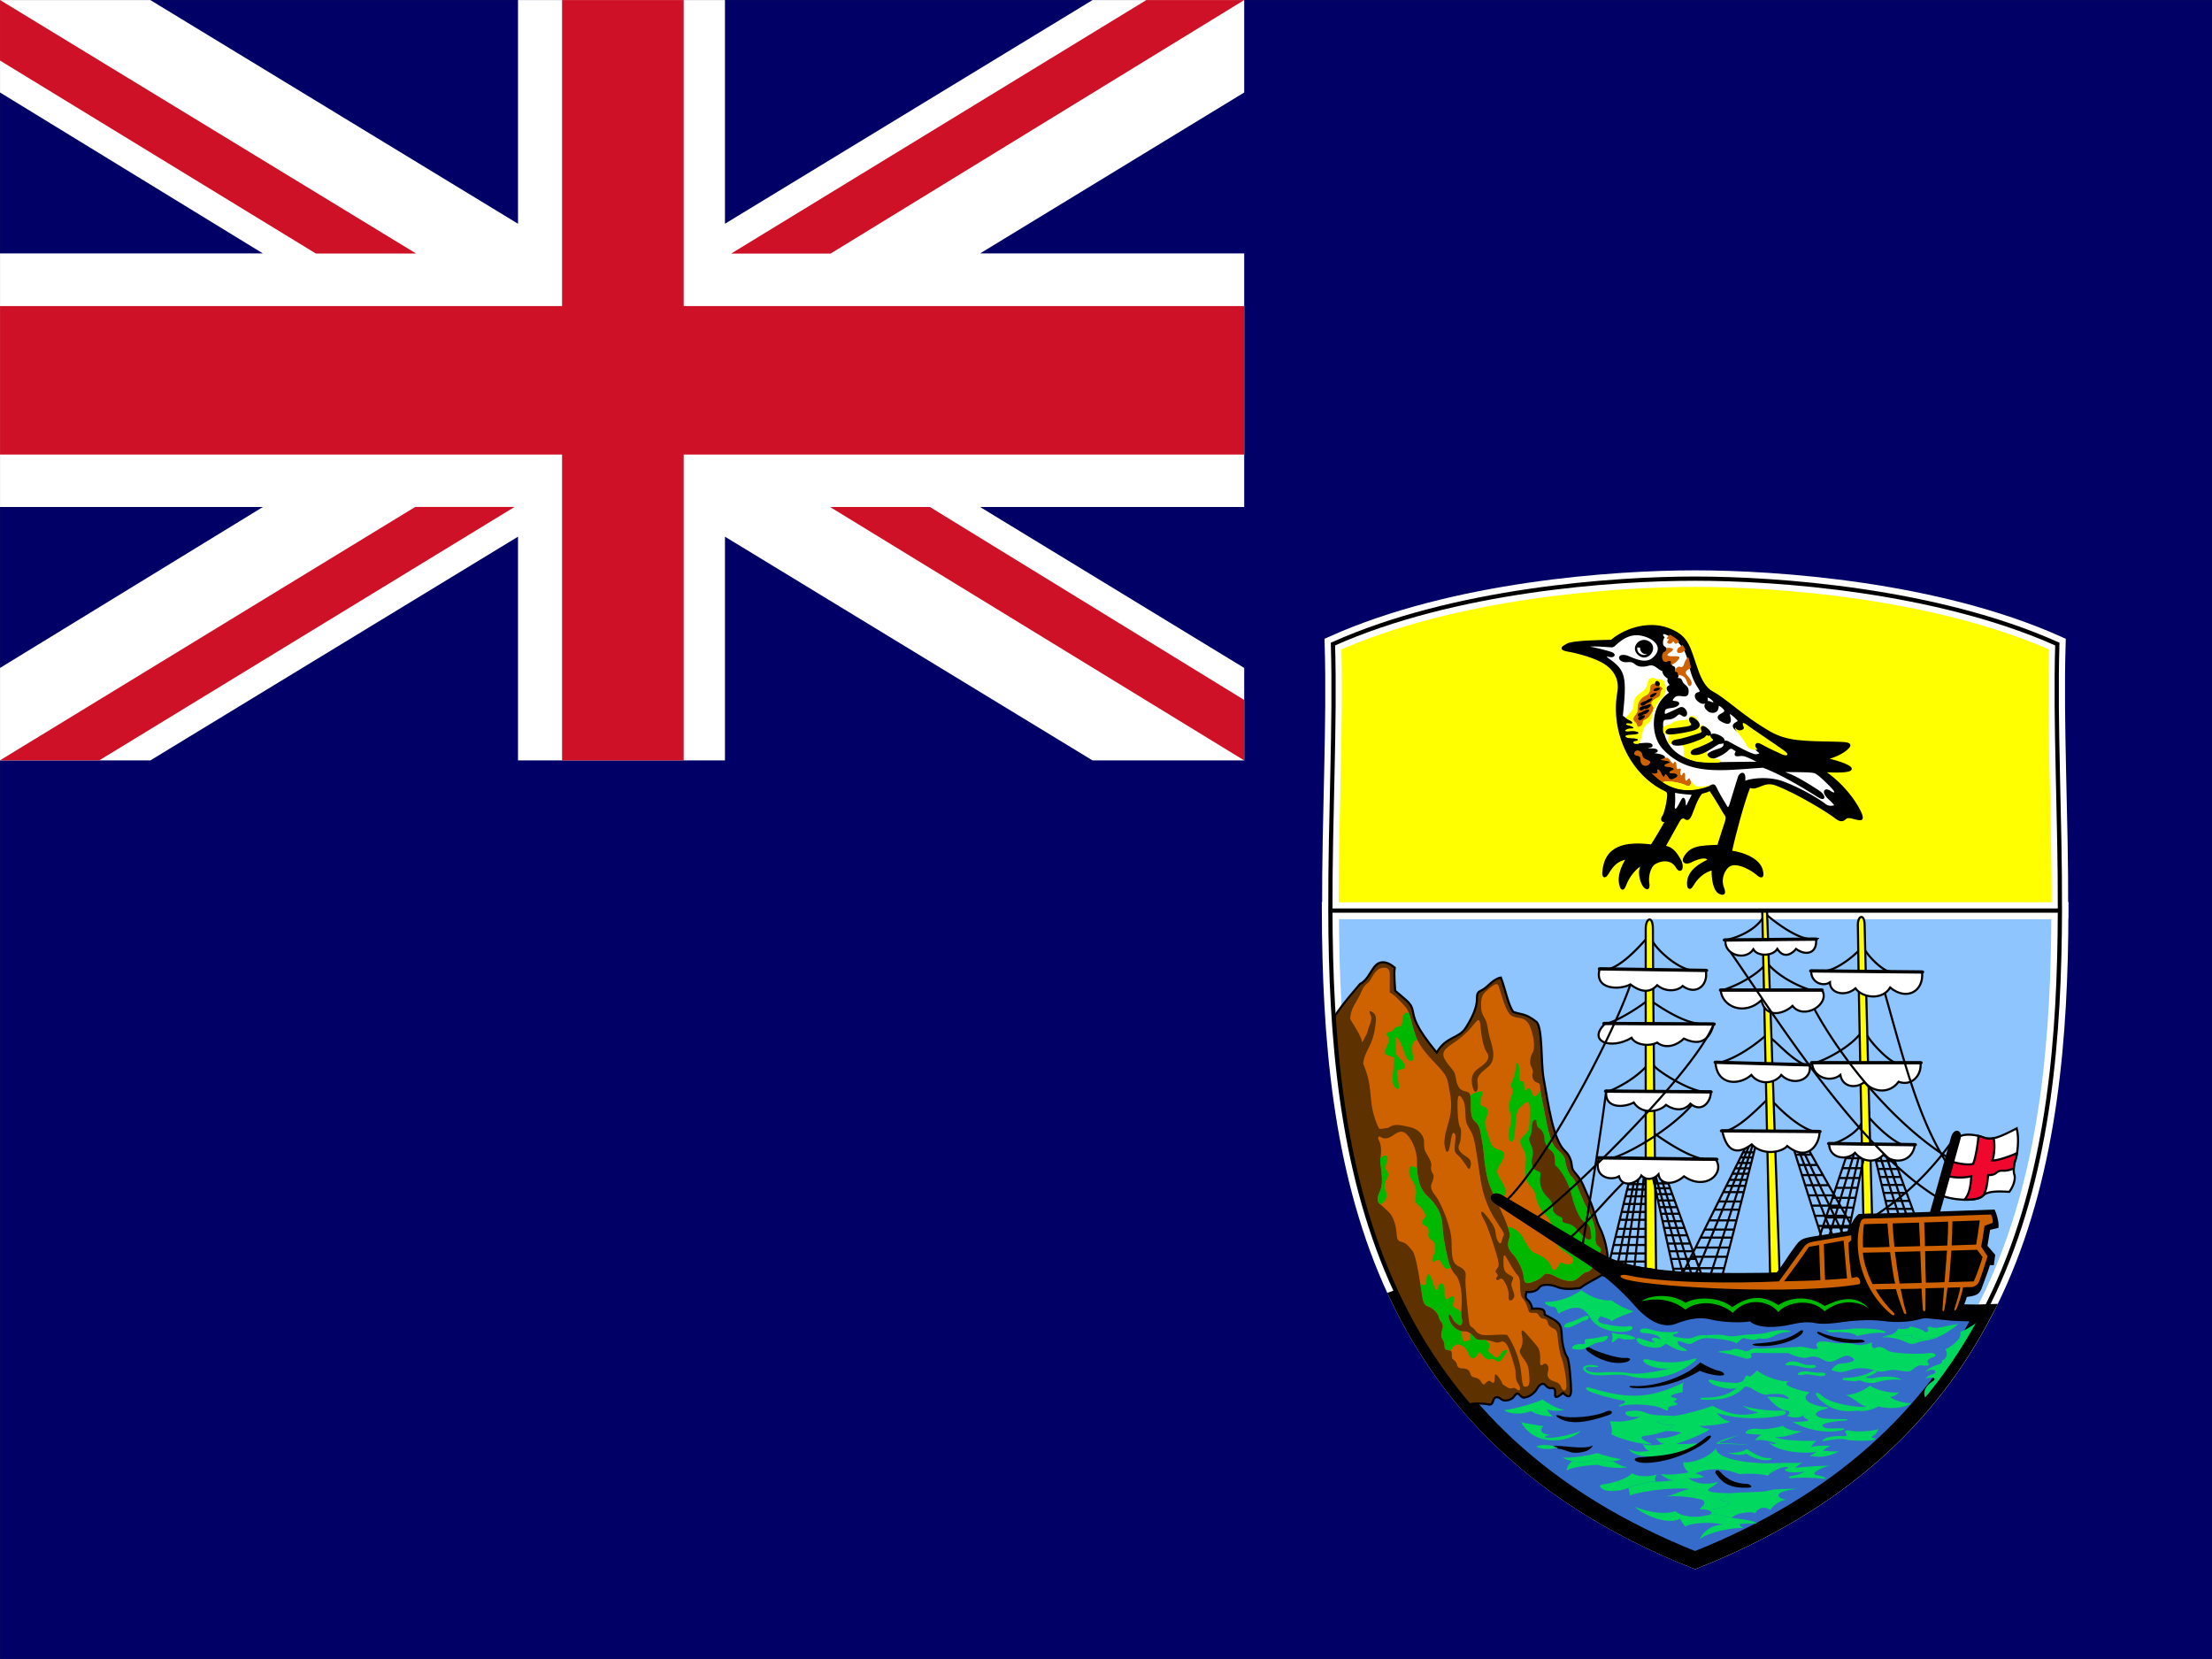 <?xml version="1.0" encoding="UTF-8" standalone="no"?>
<svg
   xmlns:dc="http://purl.org/dc/elements/1.1/"
   xmlns:cc="http://creativecommons.org/ns#"
   xmlns:rdf="http://www.w3.org/1999/02/22-rdf-syntax-ns#"
   xmlns:svg="http://www.w3.org/2000/svg"
   xmlns="http://www.w3.org/2000/svg"
   xmlns:sodipodi="http://sodipodi.sourceforge.net/DTD/sodipodi-0.dtd"
   xmlns:inkscape="http://www.inkscape.org/namespaces/inkscape"
   height="16"
   width="21.334"
   viewBox="0 0 21.334 16"
   version="1.1"
   id="svg148"
   sodipodi:docname="sh.svg"
   inkscape:version="0.92.1 r">
  <rect x="0" y="0" width="21.334" height="16" fill="#333333" stroke="none"/>
  <defs
     id="defs152" />
  <sodipodi:namedview
     pagecolor="#ffffff"
     bordercolor="#666666"
     borderopacity="1"
     objecttolerance="10"
     gridtolerance="10"
     guidetolerance="10"
     inkscape:pageopacity="0"
     inkscape:pageshadow="2"
     inkscape:window-width="1920"
     inkscape:window-height="1024"
     id="namedview150"
     showgrid="false"
     fit-margin-top="0"
     fit-margin-left="0"
     fit-margin-right="0"
     fit-margin-bottom="0"
     inkscape:zoom="0.49166667"
     inkscape:cx="320.013"
     inkscape:cy="240.02"
     inkscape:window-x="0"
     inkscape:window-y="0"
     inkscape:window-maximized="1"
     inkscape:current-layer="svg148" />
  <path
     d="M 21.334,16 V 7e-4 H 5.3692e-4 V 16 Z"
     id="path2"
     inkscape:connector-curvature="0"
     style="fill:#000066;stroke-width:0.033" />
  <path
     d="M 2.3693e-4,2.444 H 2.535 L 2.3693e-4,0.892 V 7e-4 H 1.45 L 4.996,2.158 V 7e-4 H 6.992 V 2.158 L 10.537,7e-4 h 1.463 V 0.892 L 9.453,2.444 h 2.547 V 4.89 H 9.453 l 2.547,1.552 V 7.334 H 10.537 L 6.992,5.176 V 7.334 H 4.996 V 5.176 L 1.45,7.334 H 2.3693e-4 V 6.442 L 2.535,4.89 H 2.3693e-4 Z"
     id="path4"
     inkscape:connector-curvature="0"
     style="fill:#ffffff;stroke-width:0.033" />
  <path
     d="M 11.056,6e-4 7.051,2.446 h 0.959 L 12,6e-4 Z M 12,7.334 8.006,4.89 h 0.963 L 12,6.751 Z M 4.013,2.445 1.036e-4,0 V 0.584 L 3.046,2.445 H 4.013 Z M 4.005,4.889 0,7.333 H 0.958 L 4.963,4.889 Z"
     id="path6"
     inkscape:connector-curvature="0"
     style="fill:#ce1126;stroke-width:0.033" />
  <path
     d="M 2.3693e-4,2.952 H 5.421 V 6e-4 H 6.594 V 2.952 H 12 V 4.384 H 6.594 v 2.95 H 5.421 V 4.384 H 2.7026e-4 V 2.952 Z"
     id="path8"
     inkscape:connector-curvature="0"
     style="fill:#ce1126;stroke-width:0.033" />
  <g
     id="g146"
     transform="matrix(0.033,0,0,0.033,4.3692e-4,-3e-4)">
    <path
       d="m 399.67,640.77 c -0.046,16.332 -2.623,33.927 -23.764,42.308 -21.142,-8.381 -23.719,-25.976 -23.765,-42.308 z"
       transform="matrix(4.486,0,0,4.487,-1190.9,-2609)"
       id="path10"
       inkscape:connector-curvature="0"
       style="fill:#8fc5ff;stroke:#ffffff;stroke-width:1.112" />
    <path
       d="m 375.9,683.08 c 9.584,-3.799 15.353,-9.493 18.8,-16.104 -0.516,0.02 -1.597,-0.011 -2.064,-0.043 -0.52,-0.034 -20.271,-2.018 -22.61,-2.876 -2.035,-0.746 -9.799,0.634 -13.423,1.929 3.381,7.032 9.237,13.106 19.297,17.094 z"
       transform="matrix(4.486,0,0,4.487,-1190.9,-2609)"
       id="path12"
       inkscape:connector-curvature="0"
       style="fill:#366cc9;stroke:#000000;stroke-width:1.102" />
    <path
       d="m 361.13,672.95 c 0.323,-0.105 0.94,-0.08 1.183,-0.036 0.286,0.052 0.338,0.078 0.442,-0.234 0.104,-0.312 0.338,-0.234 0.52,-0.078 0.182,0.156 0.649,0.078 0.831,-0.182 0.182,-0.259 0.234,-0.233 0.416,-0.052 0.182,0.182 0.26,0.13 0.442,0.078 0.182,-0.051 0.494,-0.259 0.65,-0.545 0.156,-0.286 0.389,-0.39 0.519,-0.234 0.13,0.156 0.26,0.234 0.442,0.208 0.182,-0.026 0.234,0.156 0.208,0.389 -0.026,0.234 0.078,0.286 0.52,-0.077 0.39,0.389 0.519,0.233 0.519,-0.182 0,-0.416 -0.103,-1.949 -0.259,-2.157 -0.156,-0.208 -0.312,-0.806 -0.338,-1.274 -0.049,-0.883 -0.052,-0.935 -1.118,-1.481 0,-0.312 -0.078,-0.442 -0.831,-0.39 0.026,-0.104 -0.104,-0.416 -0.26,-0.546 -0.156,-0.13 -0.182,-0.182 -0.104,-0.545 0.312,0.026 0.65,-0.026 0.832,-0.286 0.181,-0.26 0.779,-0.208 1.143,-0.052 0.364,0.156 0.832,0.182 1.533,0.078 0.26,-0.208 0.702,-0.442 1.17,-0.702 0.467,-0.26 0.597,-0.364 0.623,-0.728 0.067,-0.933 -0.26,-2.001 -0.52,-2.494 -0.259,-0.494 -0.337,-1.118 -0.701,-1.898 -0.396,-0.849 -0.39,-1.065 -0.832,-1.585 -0.121,-0.143 -0.26,-0.26 -0.286,-0.545 -0.026,-0.286 -0.13,-0.676 -0.441,-0.962 -0.786,-0.721 -1.092,-3.041 -1.404,-4.756 -0.179,-0.983 -0.052,-3.3 -0.467,-3.664 -0.702,-0.572 -1.04,-0.468 -1.508,-0.65 -0.338,-0.468 -0.493,-1.403 -0.805,-2.235 -0.494,0.078 -0.832,0.598 -1.17,0.78 -0.338,0.182 -0.39,0.182 -0.39,0.65 0,0.467 -0.26,1.117 -0.727,1.845 -0.468,0.727 -1.248,0.52 -1.897,1.611 -1.43,-1.741 -1.456,-2.235 -1.56,-2.729 -0.104,-0.493 -0.338,-0.597 -1.143,-1.299 0,-0.208 -0.104,-1.039 -0.026,-1.507 -0.598,-0.494 -1.04,-0.416 -1.325,-0.052 -0.286,0.364 -0.494,0.909 -0.936,1.117 -0.265,0.337 -1.064,1.187 -1.718,2.199 0.595,9.044 2.636,18.022 8.773,25.202 z"
       transform="matrix(4.486,0,0,4.487,-1190.9,-2609)"
       id="path14"
       inkscape:connector-curvature="0"
       style="fill:#5d3100;stroke:#000000;stroke-width:0.138" />
    <path
       d="m 399.67,640.77 c 0.018,-6.152 -0.324,-12.125 -0.168,-17.359 -7.9,-3.535 -18.295,-4.262 -23.596,-4.262 -5.302,0 -15.697,0.727 -23.597,4.262 0.156,5.234 -0.185,11.207 -0.168,17.359 z"
       transform="matrix(4.486,0,0,4.487,-1190.9,-2609)"
       id="path16"
       inkscape:connector-curvature="0"
       style="fill:#ffff00;stroke:#ffffff;stroke-width:1.08" />
    <path
       d="m 394.613,297.888 c 1.166,1.867 3.266,5.075 3.499,6.82 0.817,-1.692 1.458,-2.445 1.633,-3.495 0.175,-1.05 1.4,-3.092 0.933,-4.2 -0.467,-1.108 -0.816,-1.983 0.467,-1.166 1.278,0.816 1.032,2.23 0.753,4.316 -0.753,5.711 -3.144,6.878 -3.494,10.728 3.44,8.102 0.874,11.019 4.602,18.947 0.584,0.35 2.14,-0.274 2.607,-0.157 1.978,-1.4 3.459,-0.893 6.254,-0.31 2.8,0.584 4.315,2.562 4.315,4.312 0,1.75 0,2.216 0.584,3.266 0.584,1.05 1.75,2.683 1.516,3.85 -0.233,1.162 0.233,1.862 0.583,2.445 0.35,0.583 -0.116,1.867 -0.466,2.683 -0.35,0.816 -0.234,1.867 1.166,3.616 1.4,1.746 4.661,9.095 4.661,13.407 0,4.316 0.233,6.299 1.983,7.111 1.75,0.817 2.333,1.517 2.1,3.383 -0.233,1.866 0.816,11.544 1.05,13.06 0.234,1.516 0.816,1.167 1.516,1.984 0.695,0.812 1.162,1.745 3.495,1.745 2.333,0 4.584,-0.31 6.1,-0.076 2.1,2.916 3.383,6.878 3.85,9.328 0.467,2.45 0.426,5.792 1.243,5.792 0.817,0 1.633,0.117 1.4,-2.916 -0.233,-3.033 -0.467,-3.5 -1.517,-5.012 -1.05,-1.516 -1.633,-2.216 -1.05,-3.15 0.583,-0.934 0.7,-2.45 0.467,-3.616 -0.233,-1.166 -0.583,-2.912 1.4,-0.583 1.982,2.333 2.566,2.916 3.149,3.733 0.583,0.817 0.812,2.333 0.7,3.733 -0.117,1.395 0.112,1.979 0.928,1.279 0.817,-0.696 1.866,0.466 1.4,1.983 -0.466,1.517 0.117,2.45 1.516,2.916 1.399,0.466 1.983,0.817 2.333,1.867 0.35,1.05 1.516,1.512 1.516,-0.584 0,-2.1 -0.816,-6.532 -1.4,-7.928 -0.582,-1.4 -1.049,-4.433 -1.166,-6.182 -0.117,-1.749 -0.466,-2.212 -1.283,-2.562 -0.817,-0.35 -1.516,-0.934 -1.633,-1.75 -0.117,-0.816 -0.816,-1.108 -1.341,-1.108 -0.525,0 -0.987,-0.409 -1.279,-0.992 -0.292,-0.583 -0.583,-0.641 -1.166,-0.7 -0.583,-0.059 -1.516,0.292 -1.808,-0.641 -0.292,-0.933 -0.7,-2.275 -1.283,-3.033 -0.583,-0.758 -1.108,-0.992 -1.166,-3.612 -0.059,-2.625 -0.117,-2.975 -0.934,-3.908 -0.817,-0.933 -2.216,-3.379 -2.799,-4.429 -0.579,-1.05 -1.162,-2.1 -1.162,0.117 0,2.212 0,3.379 1.395,4.195 1.4,0.817 1.75,0.817 1.167,1.983 -0.583,1.166 0,1.983 0.233,2.8 0.233,0.817 0.7,1.633 0,2.445 -0.7,0.817 -1.4,0.584 -1.283,-0.695 0.117,-1.283 -0.35,-2.8 -0.929,-3.85 -0.583,-1.05 -1.05,-1.75 -1.75,-1.166 -0.7,0.584 -1.282,-0.117 -0.816,-0.584 0.466,-0.467 0.35,-0.816 0,-1.166 -0.35,-0.35 -0.466,-0.7 0.117,-1.4 0.583,-0.7 0.583,-1.05 0.233,-2.679 -0.35,-1.633 -2.916,-9.794 -4.082,-11.66 -1.166,-1.866 -1.05,-3.267 0.466,-1.4 1.516,1.867 2.8,3.5 2.916,5.011 0.117,1.517 0.467,2.45 0.933,3.033 0.466,0.583 0.817,0.35 1.05,-0.933 0.233,-1.283 1.167,-0.816 -0.466,-3.262 -1.633,-2.45 -4.666,-6.532 -5.832,-13.877 -1.166,-7.345 -1.633,-12.244 -2.8,-14.223 -1.162,-1.983 -1.512,-2.45 -1.628,-4.316 -0.116,-1.866 0,-3.733 -0.817,-5.128 -0.816,-1.4 -1.4,-1.634 -1.516,0.466 -0.117,2.095 0.116,6.762 0.7,7.578 0.584,0.816 0.233,2.912 0.116,4.079 -0.117,1.167 -1.951,2.32 1.867,4.666 1.516,0.933 1.278,2.216 1.05,3.033 -0.234,0.812 -0.467,0.695 -1.284,-0.583 -0.816,-1.284 -1.633,-2.334 -2.45,-3.033 -0.817,-0.699 -0.932,-1.167 -0.816,-2.8 0.116,-1.633 0.467,-2.8 0,-3.379 -0.466,-0.583 -0.7,-0.116 -0.933,0.812 -0.233,0.934 -0.466,3.5 -0.933,4.2 -0.467,0.7 -0.7,0.233 -1.05,-1.283 -0.35,-1.516 0.117,-3.845 0.933,-6.528 0.816,-2.683 1.283,-5.483 0.584,-8.978 -0.7,-3.5 -0.35,-4.55 -3.033,-7.462 -2.678,-2.916 -5.711,-5.716 -6.994,-9.327 -1.283,-3.617 -1.516,-6.766 -2.916,-8.4 -1.395,-1.628 -3.378,-3.728 -4.661,-4.311 v -5.362 c 0,-1.283 -0.583,-2.1 -2.1,-1.866 -1.517,0.234 -2.45,1.516 -3.378,3.261 -0.933,1.75 -1.633,0.934 -2.916,3.967 -1.283,3.033 -3.15,4.545 -3.15,7.811 z"
       id="path18"
       inkscape:connector-curvature="0"
       style="fill:#cf6200" />
    <path
       d="m 403.047,332.077 c 0.933,0.583 1.826,0.973 3.225,0.273 1.399,-0.7 3.073,-2.719 4.94,-0.735 1.862,1.978 2.911,5.245 2.911,7.81 0,2.563 0,7.346 2.916,10.029 2.916,2.678 4.428,5.478 4.545,8.978 0.116,3.495 1.4,8.86 1.75,10.26 0.35,1.396 1.166,3.03 2.099,3.962 0.933,0.932 1.633,3.617 1.75,6.412 0.116,2.8 -0.35,4.783 0,6.183 0.35,1.4 0,2.566 -1.05,1.866 -1.05,-0.7 -1.283,-1.05 -1.866,-2.216 -0.583,-1.166 -1.283,-0.934 -0.7,0.816 0.583,1.75 2.333,3.379 3.849,3.379 1.516,0 1.983,0.233 2.916,1.166 0.929,0.933 1.045,1.4 2.678,1.4 1.633,0 1.866,0 3.383,0.467 1.517,0.467 1.516,0.233 2.333,0 0.817,-0.233 1.628,0.466 2.211,1.983 0.583,1.517 1.983,5.711 1.983,6.878 0,1.167 0,2.333 0.817,3.5 0.817,1.167 0.583,2.333 -0.35,1.633 -0.933,-0.7 -0.933,-0.467 -1.633,-0.35 -0.7,0.117 -1.167,-0.234 -2.095,-0.817 -0.933,-0.583 -0.35,-0.466 -1.283,-1.866 -0.933,-1.4 -1.517,-1.867 -1.517,-0.817 0,1.05 -0.116,2.333 -0.816,1.75 -0.7,-0.583 -1.05,-0.583 -1.633,0 -0.583,0.583 -0.817,1.05 -1.516,-0.117 -0.699,-1.167 -1.517,-1.166 -2.217,-1.4 -0.7,-0.234 -0.7,-0.233 -1.045,-1.283 -0.35,-1.05 -1.4,-1.283 -2.333,-1.283 -0.933,0 -1.4,-0.467 -1.516,-1.166 -0.117,-0.696 -0.7,-1.163 -1.166,-1.513 -0.466,-0.35 -0.234,-1.166 -0.35,-1.983 -0.116,-0.817 -0.817,-0.466 -1.283,-0.7 -0.466,-0.234 -0.817,-0.116 -0.817,-1.283 0,-1.167 -0.467,-1.516 -0.816,-2.333 -0.346,-0.816 0,-1.633 0.233,-2.562 0.233,-0.933 0.116,-1.516 -0.579,-2.333 -0.7,-0.816 -0.117,-1.633 -1.983,-3.266 -1.866,-1.633 -2.8,-0.233 -3.382,-4.079 -0.584,-3.85 -1.75,-11.777 -2.8,-13.06 -1.05,-1.283 -1.745,-2.217 -2.795,-2.567 -1.05,-0.35 -1.75,-0.116 -1.866,-2.333 -0.117,-2.212 -0.816,-5.011 -2.216,-6.411 -1.4,-1.4 -1.983,-1.867 -2.683,-2.45 -0.7,-0.583 -0.933,-1.633 0,-3.612 0.933,-1.983 0.583,-4.666 0.467,-5.95 -0.117,-1.278 -0.467,-2.911 -0.234,-4.31 0.233,-1.399 0.117,-3.15 -0.233,-4.084 -0.35,-0.934 -0.816,-1.166 -0.233,-1.866 z M 431.13,298.92 c -1.579,2.032 -3.261,3.733 -5.437,5.285 -2.176,1.557 -4.975,2.8 -3.423,5.443 1.557,2.642 2.8,2.956 3.11,4.975 0.313,2.02 0.78,3.733 2.332,4.2 1.557,0.462 2.176,0.153 2.176,3.419 0,3.266 0,4.509 1.4,5.752 1.4,1.243 1.242,2.485 1.866,5.442 0.619,2.952 0.619,9.328 2.485,13.68 1.866,4.352 6.065,12.594 5.599,14.304 -0.466,1.71 -1.09,2.952 0.776,4.971 1.866,2.024 3.109,4.976 3.266,6.685 0.152,1.714 0.467,2.333 2.328,1.714 1.867,-0.624 2.8,-1.247 3.423,-2.023 0.62,-0.777 1.862,-0.62 3.576,0.31 1.709,0.932 4.351,1.866 5.904,0.932 1.556,-0.933 2.332,-2.328 3.732,-2.328 2.176,-1.557 2.952,-4.823 3.419,-5.752 0.466,-0.933 0.157,-0.933 -0.777,-1.867 -0.934,-0.934 -0.466,-2.49 -0.623,-4.042 -0.153,-1.557 -0.776,-3.886 -2.642,-7.309 -1.862,-3.419 -2.952,-7.618 -4.195,-8.704 -1.243,-1.09 -1.866,-3.733 -2.023,-4.976 -0.153,-1.243 -1.553,-2.333 -2.486,-3.266 -0.933,-0.929 -1.866,-2.329 -2.952,-7.771 -1.09,-5.443 -1.866,-9.328 -1.866,-10.261 0,-0.933 -0.157,-1.09 -1.09,-1.4 -0.933,-0.31 -1.4,-1.867 -1.086,-2.643 0.31,-0.776 -0.314,-1.552 -0.623,-2.485 -0.309,-0.933 0,-2.643 0.623,-3.576 0.62,-0.934 0.467,-3.576 -0.157,-5.752 -0.624,-2.176 -1.242,-4.043 -3.732,-4.357 -2.486,-0.31 -2.952,-0.929 -3.885,-2.952 -0.933,-2.02 -1.867,-5.595 -2.176,-6.376 -0.31,-0.776 -0.776,-0.933 -2.642,0.624 -1.867,1.552 -2.486,2.068 -2.486,4.976 0,1.866 0.31,2.485 0.929,3.576 0.623,1.085 0.78,1.4 1.247,4.352 0.467,2.952 3.109,7.618 -0.314,10.26 -3.419,2.643 -2.952,3.267 -2.795,5.13 0.153,1.866 -0.933,3.108 -1.557,0.466 -0.619,-2.643 0,-4.195 1.867,-5.438 1.866,-1.247 3.575,-2.8 2.332,-4.51 -1.247,-1.709 -1.709,-5.751 -1.866,-7.618 -0.157,-1.867 -0.466,-2.49 -1.557,-1.09 z"
       id="path20"
       inkscape:connector-curvature="0"
       style="fill:#cf6200" />
    <path
       d="m 403.406,338.538 c -0.085,1.265 0.197,2.656 0.296,3.773 0.116,1.283 0.466,3.966 -0.467,5.95 -0.933,1.978 -0.7,3.028 0,3.611 0.04,0.031 0.077,0.063 0.112,0.094 1.903,-0.637 2.15,-2.76 1.638,-3.787 -0.543,-1.085 -0.386,-2.409 0.233,-3.495 0.624,-1.09 0.624,-1.71 0.08,-2.49 -0.546,-0.776 -0.546,-0.776 0.077,-2.952 0.548,-1.916 -0.834,-1.902 -1.97,-0.704 z m 19.918,30.15 c -0.35,-1.4 -1.632,-6.766 -1.75,-10.26 -0.116,-3.5 -1.628,-6.3 -4.544,-8.979 -2.274,-2.095 -2.772,-5.46 -2.88,-8.058 -1.709,-1.045 -2.431,-0.57 -2.288,1.373 0.153,2.095 2.252,3.11 1.943,6.138 -0.31,3.033 -0.31,2.257 1.166,3.733 1.476,1.476 2.019,2.876 1.243,3.5 -0.776,0.619 -0.857,1.709 0.233,2.095 1.086,0.39 1.167,1.557 1.01,2.642 -0.157,1.09 0.856,1.324 1.475,2.1 0.624,0.776 0.7,2.643 0.081,3.733 -0.623,1.086 -0.7,2.795 0.386,1.867 1.09,-0.934 1.557,-0.081 2.41,1.395 0.74,1.274 1.358,0.875 2.161,0.489 a 9.836,9.836 0 0 1 -0.646,-1.768 z m 15.164,27.145 c -0.7,1.4 -1.516,0.933 -2.216,0.233 -0.7,-0.7 -1.517,-0.7 -1.167,-1.983 0.35,-1.283 0.234,-1.517 -0.7,-2.217 -0.107,-0.08 -0.215,-0.152 -0.323,-0.224 -0.291,-0.009 -0.632,-0.009 -1.076,-0.009 -1.633,0 -1.75,-0.466 -2.679,-1.4 a 7.84,7.84 0 0 0 -0.574,-0.52 c -0.018,0.224 -0.009,0.52 -0.009,0.87 0,1.283 0,1.05 -1.283,1.4 -1.283,0.35 -1.05,-1.283 -1.283,-2.333 a 3.854,3.854 0 0 0 -0.202,-0.628 c -1.404,-0.27 -2.884,-1.75 -3.414,-3.334 -0.583,-1.75 0.117,-1.983 0.7,-0.816 0.583,1.167 0.817,1.516 1.866,2.216 1.049,0.7 1.4,-0.466 1.05,-1.866 -0.112,-0.449 -0.139,-0.97 -0.125,-1.548 -0.252,-0.453 -0.593,-0.821 -1.041,-1.019 -1.867,-0.816 -1.283,-1.05 -1.167,-2.566 0.117,-1.512 -0.233,-1.512 -1.4,-0.7 -1.166,0.817 -1.282,-0.117 -1.282,-2.445 0,-2.333 -1.517,-2.333 -1.862,-0.7 -0.35,1.633 -0.933,0.583 -1.633,-1.75 -0.7,-2.333 -1.633,-2.916 -1.75,-0.7 -0.099,1.875 -0.619,2.324 -1.84,1.283 0.216,1.355 0.405,2.62 0.557,3.617 0.583,3.845 1.516,2.445 3.383,4.078 1.867,1.633 1.283,2.45 1.983,3.266 0.695,0.817 0.812,1.4 0.578,2.333 -0.233,0.93 -0.578,1.746 -0.233,2.562 0.35,0.817 0.817,1.167 0.817,2.333 0,1.166 0.35,1.05 0.816,1.284 0.292,0.143 0.668,0.062 0.942,0.179 0.3,-0.395 0.574,-0.88 0.924,-1.23 1.4,-1.4 3.5,0.117 4.2,1.867 0.7,1.75 1.511,2.217 2.561,0.817 1.05,-1.4 0.7,-1.167 1.866,0.116 1.166,1.283 1.633,1.05 1.633,1.05 0,0 1.167,-0.466 1.983,0.234 0.816,0.7 1.283,0.583 2.795,-1.634 1.516,-2.216 -0.695,-1.516 -1.395,-0.116 z m 4.127,-63.981 c 0.462,-3.418 0.153,-6.837 1.552,-8.085 1.4,-1.242 3.11,-3.728 2.952,1.557 -0.152,5.286 -0.31,4.976 -1.395,6.219 -1.09,1.243 -2.023,1.552 -0.933,3.576 1.086,2.019 1.243,2.176 1.086,5.285 -0.153,3.11 -0.153,4.352 1.09,5.909 1.242,1.552 1.552,1.71 1.866,3.419 0.31,1.71 1.395,4.042 2.795,5.285 1.4,1.243 2.956,4.819 3.109,7.309 0.157,2.486 2.333,3.11 4.351,4.819 2.024,1.71 -0.462,2.952 -2.018,2.176 -1.553,-0.776 -0.933,0 -1.867,1.086 -0.933,1.09 -1.242,1.247 -2.018,-0.62 -0.776,-1.867 -3.423,-3.109 -4.666,-3.575 -1.243,-0.466 -2.328,-2.49 -3.419,-4.51 -0.933,-1.736 -2.78,-3.006 -4.468,-3.136 0.467,1.31 0.718,2.338 0.583,2.827 -0.466,1.71 -1.09,2.952 0.777,4.971 1.866,2.024 3.108,4.976 3.266,6.685 0.152,1.714 0.466,2.333 2.328,1.714 1.866,-0.623 2.8,-1.247 3.423,-2.023 0.619,-0.777 1.862,-0.62 3.575,0.31 1.71,0.932 4.352,1.866 5.904,0.932 1.557,-0.933 2.333,-2.328 3.733,-2.328 2.175,-1.557 2.952,-4.823 3.418,-5.752 0.467,-0.933 0.157,-0.933 -0.776,-1.867 -0.933,-0.934 -0.467,-2.49 -0.624,-4.042 -0.152,-1.557 -0.776,-3.886 -2.642,-7.309 -1.862,-3.419 -2.952,-7.618 -4.194,-8.704 -1.243,-1.09 -1.867,-3.733 -2.024,-4.976 -0.152,-1.243 -1.552,-2.333 -2.485,-3.266 -0.933,-0.929 -1.866,-2.329 -2.952,-7.771 -0.852,-4.253 -1.512,-7.551 -1.759,-9.238 -1.117,1.781 -1.88,2.216 -2.283,0.996 -0.467,-1.396 -1.09,-2.176 -1.71,-1.243 -0.623,0.933 -0.78,-0.776 -0.78,-1.552 0,-0.781 -0.152,-0.934 -0.933,-0.934 -0.776,0 -0.153,-1.242 -0.467,-3.576 -0.31,-2.333 -0.776,-2.642 -1.085,0.158 -0.31,2.795 -1.867,4.504 -1.243,5.128 0.62,0.623 0.31,1.866 -0.314,3.733 -0.62,1.862 -0.31,2.952 0.157,4.195 0.467,1.243 -0.31,3.576 -0.624,5.6 -0.31,2.018 1.248,4.037 1.714,0.618 z m -28.398,-27.907 c -1.152,0.085 -1.942,1.095 -1.283,4.626 0.413,2.185 -1.242,1.71 -1.861,0.62 -0.624,-1.087 -1.09,-3.42 -2.333,-5.443 -1.247,-2.02 -0.624,1.4 -0.776,3.266 -0.157,1.866 1.085,1.866 2.176,3.419 1.085,1.557 0.152,2.18 -1.09,2.18 -1.242,0 -0.62,2.486 -0.31,4.195 0.31,1.709 -0.31,2.024 -1.247,0.624 -0.929,-1.4 -0.31,-3.576 -0.153,-6.218 0.153,-2.643 0.31,-2.024 -1.4,-2.643 -1.709,-0.624 -1.4,-0.933 -0.776,-2.49 0.62,-1.553 1.243,-2.333 0.467,-3.11 -0.78,-0.776 -0.624,-1.242 0.619,-1.4 1.243,-0.152 0.78,-1.085 1.866,-1.4 1.09,-0.309 1.557,0.158 1.71,-1.861 0.13,-1.687 0.695,-2.724 1.96,-2.212 0.763,2.598 1.754,6.64 2.431,7.847 z m 15.657,18.305 c 0,3.267 0,4.51 1.4,5.753 1.4,1.243 1.243,2.485 1.866,5.442 0.62,2.952 0.62,9.328 2.486,13.68 0.556,1.297 1.323,2.943 2.108,4.657 1.032,-0.812 1.93,-2.207 2.248,-2.947 0.462,-1.09 -0.933,-3.267 -2.024,-5.129 -1.085,-1.866 0.157,-2.49 1.243,-4.823 1.09,-2.329 -0.152,-2.486 -1.862,-3.11 -1.713,-0.618 -1.713,-2.175 -2.646,-4.66 -0.933,-2.485 -0.777,-3.577 -0.153,-4.977 0.62,-1.4 0.153,-2.485 -1.09,-2.8 -1.243,-0.309 -0.933,-1.242 -0.467,-2.795 0.467,-1.556 0.776,-1.866 -1.085,-1.4 -1.414,0.35 -1.754,0.615 -2.176,1.127 0.103,0.448 0.152,1.072 0.152,1.983 z"
       id="path22"
       inkscape:connector-curvature="0"
       style="fill:#00b800" />
    <path
       d="m 447.774,328.757 c -0.17,1.866 -0.157,2.8 -0.623,3.418 -0.462,0.624 -0.153,1.557 0.314,2.49 0.467,0.933 0.776,2.177 0.31,3.886 -0.466,1.709 0.309,3.11 1.242,3.576 0.933,0.466 1.4,0 1.09,2.176 -0.314,2.176 0.933,4.51 2.019,5.442 1.09,0.934 1.866,2.486 1.71,3.42 -0.153,0.932 0.78,1.866 1.865,2.332 1.09,0.467 0.934,0.624 0.934,1.243 0,0.624 0.466,0.624 1.709,0.933 1.243,0.309 2.176,1.09 3.575,2.8 1.399,1.71 3.419,2.643 3.11,0.776 -0.309,-1.867 0,-3.109 -1.867,-4.042 -1.862,-0.934 -3.262,-5.443 -4.042,-8.552 -0.776,-3.11 -3.262,-7.304 -4.661,-8.08 -0.157,-2.181 0.157,-3.267 -1.243,-4.357 -1.4,-1.086 -1.866,-2.486 -1.866,-3.576 0,-1.086 -0.776,-2.486 -1.4,-2.795 -0.619,-0.314 -0.933,-1.09 -0.933,-2.024 0,-0.934 -1.086,-0.776 -1.243,0.934 z"
       id="path24"
       inkscape:connector-curvature="0"
       style="fill:#5d3100" />
    <path
       d="m 439.52,412.164 c 2.795,-0.233 10.376,-2.45 11.188,-3.15 1.867,1.284 5.132,3.034 6.532,3.034 -2.683,0.583 -4.432,0.233 -5.132,-0.234 0.35,0.817 1.283,2.1 1.866,2.217 -2.566,-0.117 -5.477,-0.7 -6.41,-1.633 -2.217,0.933 -5.95,1.166 -8.044,-0.234 z m 5.024,3.5 c 0.992,0.292 5.944,1.108 6.586,1.108 -1.633,1.396 -0.233,2.737 2.508,2.504 -1.342,0.175 -2.804,0.682 -1.808,0.875 2.39,0.466 8.86,-1.284 10.143,-1.983 -2.216,2.858 -12.996,5.482 -17.429,-2.504 z m 4.442,7.089 c 1.336,-0.7 4.66,-0.467 6.235,0.292 -1.75,0.641 -5.186,0.641 -6.235,-0.292 z"
       id="path26"
       inkscape:connector-curvature="0"
       style="fill:#00d860" />
    <path
       d="m 453.965,422.663 c 2.391,-0.408 9.152,1.225 11.543,-0.233 -0.816,2.158 -5.074,2.45 -6.532,1.983 -1.453,-0.467 -2.853,-1.05 -3.844,-0.992 0.525,-0.291 -0.35,-0.35 -1.167,-0.758 z"
       id="path28"
       inkscape:connector-curvature="0" />
    <path
       d="m 456.433,425.983 c 1.808,0.287 8.277,-0.525 10.26,-1.283 2.095,0.7 6.235,1.804 7.169,1.687 -1.983,1.225 -5.774,0.525 -6.994,0 -3.5,1.167 -6.357,1.517 -10.435,-0.404 z"
       id="path30"
       inkscape:connector-curvature="0"
       style="fill:#00d860" />
    <path
       d="m 459.528,427.06 c 2.589,0.583 4.796,0.166 7.344,-0.686 0.794,0.34 2.665,0.758 4.423,0.673 1.171,0.668 2.746,1.601 4.262,1.718 -1.574,0.642 -7.348,0 -8.51,-0.641 -2.916,0.058 -7.932,0.7 -9.152,1.691 -0.058,-0.817 0.471,-1.952 1.633,-2.755 z"
       id="path32"
       inkscape:connector-curvature="0"
       style="fill:#00d860" />
    <path
       d="m 456.433,413.914 c 2.018,0.673 9.326,0.35 13.054,-1.4 1.472,-0.69 2.383,0.467 0.7,1.05 -6.06,2.1 -10.843,2.917 -14.338,1.05 -1.381,-0.736 -1.516,-1.4 0.584,-0.7 z"
       id="path34"
       inkscape:connector-curvature="0" />
    <path
       d="m 492.233,403.999 c -8.977,4.195 -14.926,5.478 -27.398,1.633 -1.162,-0.36 -1.983,0 -0.7,0.816 1.283,0.812 8.16,2.679 9.794,2.795 1.634,0.116 1.05,0.875 0.058,1.167 -0.992,0.292 -1.283,0.992 0.058,0.467 1.341,-0.525 8.834,-0.723 11.893,0.875 1.337,0.7 1.687,0.583 1.57,0.058 -0.117,-0.525 0.584,-0.875 1.575,-0.992 0.991,-0.117 1.575,-0.466 0.817,-0.758 -0.758,-0.292 -0.875,-0.467 -0.292,-0.758 0.583,-0.291 0.642,-0.583 -0.233,-0.758 -0.875,-0.175 -1.458,-0.409 -0.642,-0.817 0.817,-0.404 2.042,-0.7 2.975,-0.812 0.233,-0.642 -0.175,-2.333 0.525,-2.916 z"
       id="path36"
       inkscape:connector-curvature="0"
       style="fill:#00d860" />
    <path
       d="m 477.293,405.075 c 5.133,0.364 14.576,-1.983 19.592,-6.878 1.745,1.046 4.194,2.212 5.477,2.445 1.283,0.233 2.45,1.4 0.467,1.4 -1.983,0 -4.782,-0.816 -6.06,-1.4 -6.65,4.083 -14.429,5.425 -19.359,5.017 -1.395,-0.117 -1.745,-0.7 -0.117,-0.584 z"
       id="path38"
       inkscape:connector-curvature="0" />
    <path
       d="m 462.13,377.078 c 1.75,1.225 4.84,3.262 8.86,2.97 1.983,1.575 5.074,2.917 6.474,3.209 -2.683,1.108 -5.599,2.041 -6.357,2.916 -1.225,-1.167 -2.795,-0.992 -3.203,-1.575 -1.167,0.933 -0.992,1.517 -0.233,1.983 0.759,0.466 6.644,1.458 8.102,1.05 1.458,-0.408 1.848,0.799 0.641,1.22 -3.15,1.109 -9.268,0.059 -11.368,-3.32 -2.1,-3.383 -3.907,-4.666 -9.618,-1.575 -0.642,-1.633 -0.642,-2.041 -1.75,-2.041 -1.108,0 -3.15,-1.458 -1.575,-1.4 1.575,0.058 6.24,-0.641 10.027,-3.437 z"
       id="path40"
       inkscape:connector-curvature="0"
       style="fill:#00d860" />
    <path
       d="m 463.52,384.571 c -0.973,0.242 -3.732,1.75 -4.719,1.867 -0.991,0.116 -2.74,1.516 -0.933,1.574 1.804,0.059 4.137,-1.924 5.42,-2.1 1.283,-0.176 1.4,-1.633 0.233,-1.34 z m 5.653,5.923 c -0.69,0.12 -3.67,0.816 -4.486,0.758 -0.816,-0.058 -1.633,0.175 -1.574,0.758 0.059,0.583 0.291,0.933 -0.934,0.817 -1.225,-0.116 -2.274,0.35 -2.566,0.7 -0.292,0.35 -0.525,0.7 0.7,0.816 1.225,0.116 1.866,0.233 3.266,-0.408 1.4,-0.641 2.741,-1.633 4.258,-1.692 1.511,-0.058 3.028,-2.041 1.336,-1.75 z"
       id="path42"
       inkscape:connector-curvature="0"
       style="fill:#00d860" />
    <path
       d="m 465.001,394.083 c 1.274,0.825 7.577,2.975 9.852,2.8 2.275,-0.175 1.848,0.91 0.117,1.283 -3.558,0.754 -7.9,-0.794 -10.844,-3.15 -1.458,-1.166 -0.116,-1.575 0.875,-0.933 z"
       id="path44"
       inkscape:connector-curvature="0" />
    <path
       d="m 494.835,397.179 c -4.823,1.539 -9.736,0.991 -11.718,0.466 -1.982,-0.525 -3.791,-0.641 -2.45,0.642 1.341,1.279 5.657,2.154 8.102,1.512 -8.685,1.983 -10.96,1.808 -13.113,1.458 -2.158,-0.35 -6.209,-0.274 -7.927,-0.117 -1.283,0.117 -3.033,-0.058 -3.79,-0.524 -0.757,-0.466 -0.992,-1.342 1.282,-1.109 2.27,0.234 2.566,-0.233 0.583,-0.525 -1.983,-0.292 -4.724,0.525 -2.04,2.217 2.684,1.692 8.568,-0.117 12.3,0.933 3.728,1.05 11.655,1.808 19.179,-4.258 0.386,-0.31 1.05,-1.162 -0.408,-0.695 z m -23.688,-7.089 c 0.175,0.583 0.175,1.225 0,1.633 -0.175,0.408 -0.175,0.933 0.584,0.35 0.759,-0.583 1.224,-1.283 1.982,-0.875 0.758,0.408 2.683,0.35 3.554,0.233 0.879,-0.116 1.166,-0.291 -0.113,-0.816 -1.283,-0.525 -2.566,-0.7 -3.266,-0.642 -0.7,0.058 -1.574,-0.117 -2.157,-0.35 -0.583,-0.233 -0.759,-0.117 -0.584,0.467 z"
       id="path46"
       inkscape:connector-curvature="0"
       style="fill:#00d860" />
    <path
       d="m 483.574,392.333 c -0.991,0.058 -2.74,-0.583 -3.674,-0.991 -0.934,-0.408 -2.27,-0.467 -1.279,0.874 0.987,1.342 5.303,2.1 6.82,1.459 1.517,-0.641 0.874,-1.342 2.386,-0.409 1.516,0.934 3.091,1.575 4.2,1.575 1.109,0 1.515,0 0.29,-0.7 -1.225,-0.7 -1.807,-0.875 -1.924,-1.458 -0.117,-0.583 -0.291,-0.933 0.817,-0.583 1.108,0.35 2.39,0.991 3.266,0.525 0.876,-0.466 2.503,-1.517 3.96,-1.517 l 0.35,-0.875 c -2.099,-0.175 -3.436,0.467 -4.019,0.7 -0.583,0.233 -1.633,0.35 -2.74,0.175 -1.107,-0.175 -2.567,-0.291 -2.917,-0.583 -0.35,-0.292 -0.35,-0.525 0.583,-0.7 0.933,-0.175 1.225,-0.817 -0.058,-0.583 -1.283,0.234 -4.72,0.116 -6.527,-0.467 -1.808,-0.579 -2.567,-0.637 -3.325,-0.35 -0.758,0.292 -0.641,1.108 0.467,1.167 1.108,0.059 3.616,0.291 4.49,1.108 0.874,0.817 0.759,0.875 -0.233,0.467 -0.992,-0.408 -2.8,-0.175 -0.933,1.166 z"
       id="path48"
       inkscape:connector-curvature="0"
       style="fill:#00d860" />
    <path
       d="m 498.782,390.224 -0.35,0.875 c 2.158,-0.058 7.407,0.467 9.094,1.517 1.633,-1.283 1.341,-1.692 2.508,-1.458 1.167,0.234 2.624,0.641 3.266,0.291 0.642,-0.35 1.108,-0.291 1.808,-0.175 0.695,0.117 2.211,-0.175 3.086,-0.7 0.875,-0.525 2.683,-1.225 3.733,-1.225 1.05,0 2.328,-0.233 0.408,-0.525 -1.925,-0.291 -4.84,0.292 -5.832,0.642 -0.987,0.35 -3.961,0.583 -5.711,0.583 -1.75,0 -4.136,0.875 -6.12,0.35 -1.984,-0.525 -4.723,-0.175 -5.89,-0.175 z"
       id="path50"
       inkscape:connector-curvature="0"
       style="fill:#00d860" />
    <path
       d="m 525.79,389.192 c -3.495,2.567 -7.695,3.15 -12.706,3.5 -1.458,0.103 -1.009,0.516 0.234,0.642 5.244,0.525 11.31,-1.4 13.288,-3.5 0.574,-0.606 0.511,-1.61 -0.817,-0.642 z"
       id="path52"
       inkscape:connector-curvature="0" />
    <path
       d="m 501.968,395.16 c 1.516,0.058 6.76,1.4 8.452,1.983 1.283,-0.117 1.633,-0.408 1.4,-0.875 -0.233,-0.467 -0.409,-0.992 1.924,-0.875 2.328,0.117 7.694,0.058 8.685,0.058 0.817,-0.35 2.62,-1.75 3.437,-1.808 -2.095,0.117 -10.84,0.583 -11.947,0.467 -1.107,-0.116 -1.691,0 -2.391,0.408 -0.7,0.408 -1.108,0.583 -1.983,0.233 -0.875,-0.35 -2.45,-0.816 -3.32,-0.291 -0.875,0.525 -2.683,0.058 -4.257,0.7 z"
       id="path54"
       inkscape:connector-curvature="0"
       style="fill:#00d860" />
    <path
       d="m 522.425,395.429 c 0.816,-0.35 2.62,-1.75 3.436,-1.808 1.516,-0.117 3.266,0.525 4.083,0.641 0.817,0.116 1.69,-0.058 1.108,-0.7 -0.582,-0.642 -0.059,-1.75 2.332,-1.458 2.387,0.292 3.612,0.7 5.945,0.467 2.333,-0.233 3.382,1.516 7.81,-0.233 -0.35,1.75 0.467,1.866 1.283,1.516 0.816,-0.35 1.75,-0.233 3.15,0.817 1.4,1.05 9.91,1.166 11.892,0.816 1.979,-0.35 3.029,0.7 1.512,1.167 -1.512,0.466 -1.866,1.166 -1.512,1.633 0.346,0.462 0.696,1.045 -1.166,0.812 -1.866,-0.233 -2.216,0.35 -3.15,1.05 -0.934,0.7 -1.166,0.933 -3.732,0.467 -2.561,-0.467 -3.028,-0.117 -4.428,0.116 -1.4,0.233 -1.75,0.234 -3.149,-0.233 -1.399,-0.467 -4.428,-0.933 -6.294,-0.35 -1.866,0.583 -3.266,1.166 -4.9,0.7 -1.634,-0.466 -1.749,-0.233 -0.699,-1.283 1.05,-1.05 1.283,-0.934 3.266,-1.167 1.983,-0.229 3.5,-0.812 2.1,-1.629 -1.4,-0.817 -1.867,-0.7 -3.733,0.234 -1.866,0.934 -2.8,1.512 -4.894,0.35 -2.1,-1.167 -3.15,-0.934 -4.55,-0.584 -1.4,0.35 -3.727,-0.466 -5.71,-1.341 z m 6.998,3.5 c -2.67,0.38 -3.387,-1.337 -6.177,-0.988 -0.934,0.117 -2.508,1.28 -0.35,1.104 2.153,-0.175 4.486,0.992 6.585,0.817 2.099,-0.175 1.167,-1.108 -0.058,-0.933 z m -3.095,2.019 c 1.404,-0.512 4.315,0.466 5.54,0.233 1.225,-0.233 2.391,0.525 1.108,0.933 -1.283,0.408 -4.374,-0.758 -5.774,-0.35 -1.4,0.408 -2.794,-0.117 -0.874,-0.816 z m -27.86,7.537 c 1.925,0.063 8.86,-0.233 11.602,-6.061 0.21,-0.449 0.408,-0.642 1.283,-0.059 0.875,0.583 4.082,2.508 10.085,3.033 1.682,0.148 3.499,0.992 0.116,0.759 -3.383,-0.233 -8.743,-1.167 -10.551,-2.275 -3.033,4.778 -8.48,5.344 -12.535,5.245 -2.445,-0.059 -1.861,-0.7 0,-0.642 z"
       id="path56"
       inkscape:connector-curvature="0"
       style="fill:#00d860" />
    <path
       d="m 513.452,400.544 c -0.933,1.283 -4.14,3.5 -5.599,3.616 -1.453,0.117 -5.827,-0.292 -6.935,-0.7 -1.108,-0.408 -2.45,-0.292 -0.875,0.817 1.575,1.109 5.482,1.866 7.052,1.516 1.575,-0.35 3.383,-0.875 4.608,-0.116 1.225,0.759 3.499,2.211 4.836,1.92 1.341,-0.287 4.082,-0.287 4.957,0.117 0.875,0.408 2.391,1.633 0.117,0.933 -2.274,-0.7 -4.141,-0.117 -5.19,-0.584 1.166,1.634 3.812,4.258 6.064,4.258 0.525,0 0.875,0.934 -0.233,1.459 1.108,0.524 3.67,0.933 5.011,-0.292 -0.35,0.467 -0.175,0.758 0.408,1.05 0.583,0.292 1.284,0.7 0.234,0.816 -1.05,0.116 -3.437,0.409 -4.136,0.117 2.27,1.454 8.16,3.787 14.162,2.62 1.144,-0.22 1.75,-0.695 -0.116,-0.641 -3.85,0.116 -4.078,0.058 -4.778,-0.346 -0.7,-0.413 -0.583,-0.758 0.525,-1.108 1.103,-0.35 3.903,-0.758 5.07,-0.758 1.167,0 2.332,-0.467 -0.059,-0.467 -2.391,0 -5.303,0 -6.47,-0.408 -1.167,-0.408 -2.04,-0.933 -0.816,-1.75 1.224,-0.817 2.508,-0.583 3.091,-1.342 -3.849,-0.058 -8.573,-2.1 -5.948,-3.961 0.61,-0.436 0.408,-0.467 -0.584,-0.584 -0.992,-0.117 -3.903,-0.933 -5.127,-1.633 -1.224,-0.7 -0.409,-1.283 0.583,-1.458 -2.275,0.408 -6.824,-0.816 -9.852,-3.091 z m 34.185,-0.09 c -2.1,1.575 -6.06,2.216 -7.752,2.216 -1.692,0 -1.925,0.584 -0.583,0.759 1.342,0.175 2.8,0.35 3.382,0.175 0.582,-0.175 0.933,-0.234 1.804,0.175 0.875,0.408 2.74,0.641 4.374,0.116 1.634,-0.525 4.311,-0.758 5.42,-0.7 1.109,0.058 2.332,0.117 0.116,-0.525 -2.212,-0.641 -5.828,-0.175 -6.703,0.059 -0.875,0.234 -3.266,0.058 -1.982,-0.35 1.284,-0.408 2.39,-1.05 3.032,-1.575 -0.466,-0.117 -0.758,-0.233 -1.108,-0.35 z m -1.077,4.532 c -1.808,1.341 -4.427,2.62 -7.11,2.736 2.45,0.875 4.49,3.383 6.06,3.267 -0.758,0.466 -1.686,1.166 -2.678,1.283 1.517,0.408 4.078,-0.058 6.178,-1.225 3.5,0.992 8.044,0.35 9.56,-0.933 -2.275,0 -5.011,-0.817 -6.236,-1.867 1.108,0 2.154,-0.7 2.678,-1.337 -2.62,0.463 -7.11,-0.816 -8.452,-1.924 z"
       id="path58"
       inkscape:connector-curvature="0"
       style="fill:#00d860" />
    <path
       d="m 542.837,412.299 c 0.991,-0.117 1.92,-0.817 2.678,-1.283 -1.92,0.641 -10.318,-0.7 -12.821,-2.917 -2.508,-2.212 -2.508,-0.525 -0.759,1.05 1.749,1.575 4.837,3.966 10.902,3.15 z m 6.146,5.339 c -1.05,0.583 -6.06,0.933 -7.694,0.583 -1.634,-0.35 -2.333,-0.175 -1.924,0.467 0.409,0.642 0.583,1.225 -0.759,1.05 -1.342,-0.175 -3.732,0.117 -4.72,0.466 -0.99,0.35 -2.215,1.225 -0.116,0.875 2.095,-0.35 4.02,-0.758 5.595,-0.35 1.575,0.408 7.168,0.525 8.277,0.059 1.109,-0.466 0.35,-0.467 -0.175,-0.467 -0.525,0 -0.759,-0.35 0,-0.7 0.759,-0.35 1.341,-1.341 1.516,-1.983 z m -48.496,-6.775 c -2.1,0.933 -9.093,2.8 -10.96,2.917 -2.332,1.05 -4.194,1.633 -5.36,1.633 0.816,0.7 3.96,1.395 5.244,1.05 -0.7,0.695 -2.329,1.512 -2.912,1.862 1.862,-0.234 4.078,0.233 5.011,0.35 -2.45,1.4 -5.827,1.866 -7.577,1.633 0.583,0.816 1.4,1.633 2.45,1.633 -2.217,0.583 -4.9,0.583 -6.3,0.116 0.584,1.167 1.167,1.867 1.984,1.984 -1.866,0.233 -4.2,0.583 -6.178,-0.584 1.512,1.983 4.895,2.679 9.91,2.1 5.011,-0.583 9.21,-2.8 10.377,-3.733 -2.1,0.233 -4.899,0.35 -6.299,0.117 2.8,-0.7 8.86,-3.266 9.91,-4.316 -1.166,0 -2.328,-0.35 -3.149,-0.934 1.633,0.234 7.348,-0.462 9.098,-1.162 -2.1,-0.466 -3.383,-1.75 -3.966,-2.566 7.344,2.333 15.518,1.57 19.47,0.583 0.933,-0.233 1.046,-1.418 -0.816,-1.283 -3.266,0.233 -9.56,-0.7 -11.193,-1.516 1.516,1.166 3.382,1.866 4.665,2.1 -3.032,0.816 -7.227,1.4 -13.409,-1.984 z"
       id="path60"
       inkscape:connector-curvature="0"
       style="fill:#00d860" />
    <path
       d="m 486.49,418.356 c 0.583,-0.35 2.212,-1.167 2.912,-1.862 -1.283,0.345 -4.428,-0.35 -5.245,-1.05 1.167,0 3.029,-0.583 5.361,-1.633 -4.194,-0.117 -7.11,-0.117 -8.627,-0.933 -1.517,-0.816 -4.31,-0.584 -5.36,-0.35 -1.05,0.234 -0.7,1.983 3.727,1.516 -1.866,1.283 -6.877,1.75 -8.743,1.283 0.466,1.512 0.816,3.029 0.35,3.846 2.45,1.4 8.86,3.15 12.01,2.916 -2.8,-1.05 -4.316,-2.217 -1.984,-2.45 2.332,-0.233 3.616,-0.7 5.6,-1.283 z"
       id="path62"
       inkscape:connector-curvature="0"
       style="fill:#00d860" />
    <path
       d="m 479.267,425.938 c 5.581,-0.466 13.055,-0.565 19.004,-5.599 1.516,-1.283 2.535,-0.852 1.05,0.467 -3.145,2.8 -10.96,6.644 -18.42,6.761 -3.038,0.05 -4.429,-1.4 -1.634,-1.629 z"
       id="path64"
       inkscape:connector-curvature="0" />
    <path
       d="m 521.079,416.696 c -1.4,0.525 -5.307,1.166 -6.47,0.991 -1.166,-0.175 -2.857,-0.233 -3.79,0.35 -0.933,0.583 -0.992,0.934 0.291,1.05 1.283,0.116 2.916,0.234 3.733,0.175 -1.05,0.584 -1.75,1.4 -1.983,1.75 1.866,-0.467 5.303,0.35 6.294,0.933 -0.758,0.234 -1.633,-0.058 -2.274,-0.408 3.149,3.325 12.476,3.325 13.992,2.741 -0.7,0.525 -1.341,1.05 -2.041,1.225 2.624,0.467 5.653,0.409 8.627,-1.341 -0.992,0.175 -3.961,-0.117 -4.72,-0.175 a 5.597,5.597 0 0 1 2.27,-1.342 c -1.161,-0.233 -4.836,-0.116 -5.71,0.35 0.35,-0.7 0.991,-1.575 1.69,-1.866 -4.607,0 -10.2,-0.059 -12.242,-1.167 3.266,0.35 6.882,-1.575 8.394,-1.575 -2.562,-0.058 -5.361,-0.641 -6.061,-1.691 z m -11.709,2.557 c -2.275,0.467 -5.711,1.4 -6.644,1.925 -0.933,0.525 -1.925,0.817 0.116,0.817 2.041,0 7.578,0.233 8.802,0.408 -3.09,-0.467 -7.285,-0.583 -8.102,-0.583 -0.817,0 -1.75,-0.059 -0.233,-0.525 1.517,-0.466 3.5,-1.517 6.06,-2.042 z m -4.621,5.429 c 0.812,0 4.37,0 5.77,-1.225 1.457,1.109 4.257,2.679 6.06,2.679 1.808,0 1.633,0.467 0.058,0.641 -1.57,0.175 -4.66,-0.753 -6.235,-1.92 -2.1,0.758 -3.845,0.117 -5.653,-0.175 z m -27.007,15.704 c 3.611,1.4 8.394,2.45 11.889,1.283 1.982,1.75 6.065,1.866 8.277,1.4 2.216,-0.467 4.199,-0.7 6.648,0.116 2.445,0.817 7.46,0.875 8.86,2.037 -1.283,0.063 -4.024,0 -4.665,0.18 -0.642,0.17 -0.292,0.579 0.875,1.22 -3.962,-0.233 -10.785,1.458 -12.88,3.266 0.753,-1.808 3.086,-4.257 6.76,-4.257 -2.1,-0.754 -8.802,-0.812 -10.96,0.525 -0.641,-0.7 -1.4,-1.862 -1.457,-2.329 -3.554,2.037 -10.552,-0.875 -13.347,-3.441 z m -9.242,-6.551 c 4.303,-0.615 7.232,-1.983 8.515,-3.266 0.758,0.7 3.903,1.4 7.344,0.35 -0.7,0.525 -0.758,1.516 -0.466,2.041 -2.275,0.058 -6.59,1.167 -8.044,1.925 -1.458,0.754 -5.716,1.279 -7.11,0.52 -1.4,-0.753 -1.459,-1.395 -0.238,-1.57 z"
       id="path66"
       inkscape:connector-curvature="0"
       style="fill:#00d860" />
    <path
       d="m 483.888,432.983 c -2.274,0.058 -6.59,1.166 -8.044,1.924 0.292,0.584 0.467,1.512 0.525,2.154 4.195,-1.516 13.813,-2.445 17.488,-1.862 -1.75,0.117 -5.074,1.92 -6.936,2.154 4.544,-0.35 8.977,0.583 10.139,0.875 1.166,0.291 1.4,1.166 0.525,1.983 -0.875,0.817 -1.279,0.933 0.583,0.991 1.866,0.059 5.715,-0.175 7.465,-1.866 -0.7,-0.758 -2.508,-0.467 -3.033,-0.992 1.225,-0.408 2.625,-1.283 3.15,-1.925 -3.15,-0.058 -4.316,-0.116 -5.366,-0.35 -1.05,-0.228 -1.808,-0.524 -0.525,-1.22 1.283,-0.7 1.866,-1.283 2.275,-1.75 -2.275,0.642 -5.828,1.167 -8.802,-1.166 1.108,0.291 3.728,0.116 4.66,-0.292 -0.99,-0.525 -1.803,-0.933 -2.62,-0.933 2.388,-1.167 7.111,-2.217 12.94,0.116 2.915,-0.233 6.064,-0.116 8.276,0.467 0.933,-0.933 2.916,-3.15 3.966,-3.733 -6.877,0.583 -19.237,-0.7 -19.004,-4.312 -2.216,2.912 -7.344,4.545 -9.56,4.079 -0.233,1.05 0.7,2.333 1.517,3.033 -2.333,0.466 -6.299,0.816 -8.16,0.466 1.049,1.05 3.027,1.984 4.194,1.867 -2.445,0 -3.728,0.467 -5.653,0.292 z"
       id="path68"
       inkscape:connector-curvature="0"
       style="fill:#00d860" />
    <path
       d="m 498.154,441.193 c 1.867,0.059 5.716,-0.175 7.465,-1.866 -0.7,-0.758 -2.507,-0.467 -3.032,-0.992 1.224,-0.408 2.624,-1.283 3.149,-1.925 4.894,-0.403 9.268,-0.17 11.364,-0.812 2.1,-0.641 7.465,-0.291 8.514,-0.583 -4.665,0.754 -5.598,1.162 -5.832,1.92 -0.234,0.758 1.517,1.4 2.625,1.4 -2.1,-0.116 -4.724,2.1 -4.958,2.975 -2.794,-1.633 -4.136,0.292 -4.427,0.933 -1.167,-0.466 -5.016,-0.35 -6.999,1.342 -2.562,-0.759 -4.253,-1.167 -6.819,-0.759 1.575,-0.35 1.283,-1.4 -1.05,-1.633 z m 22.386,-13.639 c 1.575,-0.059 5.012,0.116 6.236,-0.059 -0.816,0.409 -1.862,1.167 -2.095,1.517 3.962,-0.467 9.38,-0.758 10.956,-0.525 -1.92,-0.292 -3.903,0.933 -4.895,1.575 -0.992,0.642 -0.408,1.05 0.933,1.225 1.341,0.175 3.15,1.224 0.7,0.875 -2.45,-0.349 -7.286,-0.35 -8.452,-0.175 -1.166,0.175 -1.808,-0.409 -0.117,-0.642 1.691,-0.233 2.854,-0.817 3.67,-1.283 -1.4,0.35 -4.078,0.35 -4.894,0.116 -0.816,-0.234 -1.342,-0.7 -0.409,-0.933 0.933,-0.233 0.292,-0.583 -0.7,-0.466 -0.992,0.117 -3.499,1.166 -4.898,2.508 1.516,-1.575 2.857,-2.975 3.965,-3.733 z"
       id="path70"
       inkscape:connector-curvature="0"
       style="fill:#00d860" />
    <path
       d="m 502.775,430.2 c 1.925,2.159 4.195,3.384 7.81,3.5 0.759,0.023 2.172,1.041 0.35,1.109 -4.898,0.175 -7.343,-0.992 -9.501,-4.142 -0.444,-0.646 0.377,-1.547 1.341,-0.466 z m 29.205,-40.783 c 2.575,1.216 7.752,2.274 11.777,2.1 0.7,-0.032 2.108,0.717 0.345,0.874 -4.545,0.409 -8.627,-0.228 -12.413,-2.333 -1.05,-0.583 -0.7,-1.108 0.291,-0.641 z"
       id="path72"
       inkscape:connector-curvature="0" />
    <path
       d="m 534.582,389.372 c 3.962,-0.117 6.936,-0.058 8.16,1.108 2.27,-0.7 6.353,-1.108 7.286,-0.933 0.933,0.175 1.983,-0.233 -0.175,-0.758 -2.158,-0.52 -7.169,-0.696 -8.743,-0.404 -1.575,0.287 -6.474,0.462 -8.102,0.287 0.7,0.117 1.162,0.233 1.574,0.7 z m 15.388,1.57 c 1.866,-0.991 7.227,-0.058 8.86,-0.758 -1.166,1.4 3.733,1.516 7.986,0.408 -1.633,1.05 -5.128,1.225 -6.644,1.867 -1.516,0.642 -2.333,0.175 -3.5,-0.35 -1.167,-0.525 -4.136,-1.575 -6.702,-1.167 z"
       id="path74"
       inkscape:connector-curvature="0"
       style="fill:#00d860" />
    <path
       d="m 566.838,390.583 c -4.253,1.108 -9.152,0.992 -7.985,-0.408 -1.633,0.7 -6.994,-0.233 -8.86,0.758 1.924,-1.166 3.382,-0.233 4.777,-2.624 0.875,0.179 2.916,0.296 3.616,-0.638 1.225,0.292 3.383,0.817 4.024,1.454 0.642,0.642 1.629,-0.175 0.812,-1.162 1.925,-0.7 0.704,0.83 5.19,-0.292 0.934,-0.233 3.208,-0.641 3.966,-0.7 -1.516,1.225 -3.324,2.562 -5.54,3.612 z"
       id="path76"
       inkscape:connector-curvature="0"
       style="fill:#00d860" />
    <path
       d="m 373.36,664.19 c -0.017,-1.966 -0.207,-18.422 -0.207,-22.226 0,-0.91 -0.468,-0.728 -0.468,0 v 22.122 c 0.215,0.039 0.505,0.078 0.675,0.104 z m 7.23,-23.42 0.812,23.461 -0.142,0.188 -0.471,0.007 -0.513,-23.656 z m 6.84,19.81 c -0.066,-2.389 -0.366,-13.448 -0.482,-18.9 -0.015,-0.727 -0.448,-0.6 -0.441,0.026 0.047,4.391 0.308,16.672 0.356,18.887 0.17,0 0.463,-0.017 0.567,-0.013 z"
       transform="matrix(4.486,0,0,4.487,-1190.9,-2609)"
       id="path78"
       inkscape:connector-curvature="0"
       style="fill:#ffff00;stroke:#000000;stroke-width:0.138" />
    <path
       d="m 376.6,644.67 -6.913,-0.104 c -0.389,1.403 1.352,1.377 2.002,1.013 0.753,0.572 1.325,0.52 1.741,0.052 0.598,0.494 1.351,0.364 1.663,0.052 0.832,0.624 1.689,0 1.507,-1.013 z m 0.52,3.48 -7.069,-0.026 c -1.221,1.169 0.364,1.741 1.716,0.935 0.182,0.39 1.013,0.624 1.663,0.312 0.598,0.468 1.351,0.13 1.741,-0.26 0.728,0.338 1.585,0.442 1.949,-0.961 z m -0.2,4.42 -6.809,-0.052 c -0.13,1.221 1.248,1.065 1.793,0.754 0.52,0.805 1.664,0.623 2.106,0.155 0.649,0.442 1.247,0.338 1.585,-0.078 0.754,0.65 1.377,-0.181 1.325,-0.779 z m 0.34,4.42 -7.614,-0.13 c -0.416,1.299 0.753,1.533 1.299,1.221 0.182,0.754 1.195,0.494 1.455,-0.052 0.39,0.39 0.884,0.182 1.118,-0.078 0.104,0.702 0.987,0.728 1.663,0.13 1.377,0.962 2.677,-0.156 2.079,-1.091 z m 6.75,-1.82 -6.341,-0.052 c 0.286,1.299 0.909,1.637 1.923,0.883 0.754,0.78 2.001,0.494 2.313,0.104 1.377,1.118 2.131,-0.182 2.105,-0.935 z m -0.65,-4.34 -6.133,-0.182 c 0.104,1.559 1.585,1.507 2.339,0.831 0.572,0.728 1.585,0.52 1.949,0 0.78,0.78 2.053,0.312 1.845,-0.649 z m 0.81,-4.89 h -6.601 c 0.078,1.091 1.533,1.715 2.651,0.676 0.311,1.247 1.507,0.857 2.027,0.363 0.753,0.962 2.494,-0.129 1.923,-1.039 z m -0.39,-3.32 -5.899,0.078 c -0.104,0.961 1.299,1.377 1.819,0.597 0.286,0.494 1.273,0.442 1.559,-0.026 0.468,0.728 1.04,0.234 1.221,0 0.676,0.494 1.404,0.26 1.3,-0.649 z m 6.91,2.15 -7.225,-0.078 c -0.026,0.753 0.754,1.065 1.221,0.753 0,0.728 1.014,0.962 1.664,0.39 0.442,0.624 1.741,0.806 2.261,-0.052 1.065,0.884 2.209,0.26 2.079,-1.013 z m -0.1,5.93 -7.069,-0.026 c 0.052,0.987 1.195,1.325 1.845,0.805 0.156,0.832 1.04,0.884 1.559,0.468 0.624,0.702 1.664,0.754 2.235,-0.026 0.858,0.312 1.508,-0.416 1.43,-1.221 z m -0.37,5.33 -5.588,-0.078 c 0,0.988 1.17,1.118 1.69,0.598 0.545,0.65 1.377,0.65 1.845,0.13 0.753,0.65 1.897,0.468 2.053,-0.65 z"
       transform="matrix(4.486,0,0,4.487,-1190.9,-2609)"
       id="path80"
       inkscape:connector-curvature="0"
       style="fill:#ffffff;stroke:#000000;stroke-width:0.138" />
    <path
       d="m 381.26,664.42 c -3.014,0.052 -6.081,0.052 -8.16,-0.26 -2.079,-0.312 -2.734,-0.604 -4.158,-1.455 -2.131,-1.273 -2.651,-1.585 -5.665,-3.352 -0.462,-0.271 -0.963,0.065 -0.312,0.493 3.04,2.001 4.192,2.743 5.639,3.691 1.507,0.987 2.479,1.864 3.404,2.91 1.196,1.352 2.079,1.378 2.625,1.17 0.546,-0.208 1.404,-0.494 2.261,-0.286 0.858,0.208 2.001,0.234 2.599,0.13 0.546,0.494 1.793,0.39 2.495,0.234 0.701,-0.156 1.221,-0.234 1.715,-0.13 0.494,0.104 1.247,0.026 1.741,-0.052 0.494,-0.078 1.793,-0.208 2.703,-0.078 0.909,0.13 1.845,0.052 2.443,-0.13 0.597,-0.182 1.689,-0.13 2.053,-0.026 0.519,-0.39 0.779,-0.884 0.909,-1.403 0.611,-0.078 0.814,-0.154 0.949,-0.507 0.247,-0.65 0.48,-1.287 0.559,-1.572 h 0.246 l 0.078,-0.585 -0.506,-0.585 0.182,-1.117 0.545,-0.13 c 0.026,-0.338 -0.13,-0.858 -0.234,-1.066 -3.274,0.13 -6.484,0.234 -8.783,0.286 -0.26,0.208 -0.546,0.754 -0.598,1.092 -1.403,0.233 -2.235,0.337 -2.599,0.415 -0.364,0.078 -0.567,0.107 -0.857,0.494 -0.468,0.624 -0.91,1.351 -1.274,1.819 z"
       transform="matrix(4.486,0,0,4.487,-1190.9,-2609)"
       id="path82"
       inkscape:connector-curvature="0"
       style="stroke:#000000;stroke-width:0.138" />
    <path
       d="m 391.78,660.45 c 0.159,-0.551 0.584,-2.035 1.354,-4.84 0.129,-0.468 -0.325,-0.653 -0.493,-0.052 -0.916,3.275 -1.262,4.503 -1.378,4.912 0.176,-0.003 0.428,-0.022 0.517,-0.02 z"
       transform="matrix(4.486,0,0,4.487,-1190.9,-2609)"
       id="path84"
       inkscape:connector-curvature="0"
       style="stroke:#000000;stroke-width:0.138" />
    <path
       d="m 396.85,654.96 c -1.105,0.571 -1.638,0.792 -2.144,0.597 -0.466,-0.179 -1.151,-0.28 -1.552,-0.083 a 0.523,0.523 0 0 1 -0.021,0.135 493.286,493.286 0 0 1 -1.048,3.768 c 0.818,0.289 2.227,0.328 2.556,-0.025 0.337,-0.364 1.26,-0.286 1.728,-0.26 0.299,-0.39 0.416,-0.871 0.338,-1.105 -0.078,-0.234 -0.052,-0.649 0.065,-0.974 0.117,-0.325 0.273,-1.378 0.078,-2.053 z"
       transform="matrix(4.486,0,0,4.487,-1190.9,-2609)"
       id="path86"
       inkscape:connector-curvature="0"
       style="fill:#ffffff;stroke:#000000;stroke-width:0.138" />
    <path
       d="m 371.69,645.58 c -1.222,3.534 -5.458,11.461 -8.014,14.014 m 1.964,1.156 c 2.901,-2.244 10.236,-9.528 11.483,-12.594 m -7.013,4.364 c -0.337,2.677 -1.11,7.452 -1.526,9.973 m 2.656,-4.013 c -0.987,0.962 -2.387,2.641 -3.427,3.551 m 12.727,-8.891 c -0.831,0.805 -1.78,1.744 -2.611,1.978 m 3.091,-1.848 c 0.731,0.779 1.77,1.659 2.628,1.893 m -3.198,-6.203 c -0.753,0.649 -1.871,1.413 -2.884,1.699 m 3.314,-1.549 c 0.65,0.546 1.342,1.342 2.173,1.706 m -5.333,-4.876 c 0.805,-0.234 2.004,-0.858 2.628,-1.507 m 0.362,-0.123 c 0.705,0.805 2.056,1.455 2.732,1.637 M 377.88,642.7 c 0.831,-0.182 1.861,-0.624 2.407,-1.404 m 0.313,-0.216 c 0.701,0.598 1.933,1.462 2.738,1.54 m 3.192,0.79 c -0.451,0.468 -1.556,1.309 -2.257,1.296 m 2.717,-1.336 c 0.325,0.52 1.144,1.316 1.612,1.381 m -4.802,5.919 c 0.909,-0.312 2.183,-1.056 2.82,-1.823 m 0.5,0.063 c 0.266,0.48 1.28,1.565 1.852,1.786 m -4.092,5.254 c 0.416,-0.09 1.547,-0.652 1.858,-1.315 m 0.522,-0.365 c 0.429,0.533 1.481,1.507 2.131,1.741 m -18.811,0.859 c 1.273,-0.403 3.846,-1.965 5.12,-3.447 m -2.44,1.877 c 1.065,0.753 2.303,1.507 3.251,1.676 m -6.171,-4.456 c 0.702,-0.299 1.624,-0.809 2.339,-1.549 m 0.541,-0.101 c 0.286,0.402 2.388,1.686 3.284,1.699 m -3.824,-5.849 c -0.546,0.441 -1.858,1.234 -2.495,1.403 m 2.995,-1.373 c 0.728,0.506 2.167,1.4 3.154,1.4 m -3.654,-5.49 c -0.585,0.662 -1.572,1.685 -2.391,1.919 m 2.861,-1.769 c 0.455,0.728 1.673,1.712 2.466,1.842 m 8.054,2.528 c 1.822,3.359 5.201,7.465 8.618,9.622 M 378.2,643.46 c 2.767,3.976 8.199,12.695 13.367,15.914 m 0.953,-3.404 a 18.428,18.428 0 0 1 -4.795,4.607 m 4.485,-3.507 c -1.741,-2.78 -2.641,-6.295 -3.943,-10.924 m -14.117,12.364 2.144,5.899 m -2.544,-6.039 1.896,6.017 m -2.306,-6.297 1.76,6.262 m -1.94,-6.162 1.359,6.128 M 374.47,664.1 h 1.699 m -0.219,-0.64 h -1.602 m 1.422,-0.5 h -1.546 m 1.366,-0.5 h -1.475 m 1.275,-0.54 h -1.404 m -0.096,-0.48 h 1.332 M 373.79,661 h 1.264 m -1.374,-0.48 h 1.202 m -1.292,-0.43 h 1.134 m -1.234,-0.44 h 1.078 m -1.168,-0.41 h 1.02 m -1.12,-0.38 h 0.991 m -1.051,-0.32 h 0.923 m -2.593,0.01 -1.208,4.932 m 1.558,-5.022 -1.037,5.21 m 1.317,-5.4 -0.839,5.549 m 1.199,-5.659 -0.609,5.803 m 0.729,-0.333 h -1.923 m 1.923,-0.53 h -2.225 m 2.225,-0.55 h -2.095 m 2.095,-0.52 h -1.965 m 1.965,-0.53 h -1.838 m 1.838,-0.59 h -1.692 m 1.692,-0.51 h -1.569 m 1.569,-0.52 h -1.436 m 1.436,-0.5 h -1.316 m 1.316,-0.44 h -1.212 m 1.212,-0.35 h -1.121 m 1.121,5.5 v -5.88 m 6.47,-1.94 -4.029,8.08 m 4.279,-8.21 -3.43,8.254 m 3.68,-8.344 -2.721,8.383 m 2.891,-8.233 -2.116,8.238 m 0.096,-0.378 h -2.534 M 378,663.32 h -2.359 m 2.469,-0.6 h -2.17 m 2.38,-0.65 h -2.053 m 2.153,-0.52 h -1.897 m 2.077,-0.6 h -1.787 m 1.967,-0.7 h -1.618 m 1.758,-0.53 h -1.488 m 1.638,-0.61 h -1.348 m 1.458,-0.41 h -1.247 m 1.347,-0.39 h -1.143 m 1.243,-0.4 h -1.053 m 1.143,-0.35 h -0.968 m 1.058,-0.35 h -0.887 m 0.987,-0.36 h -0.8 m 0.88,-0.33 h -0.721 m 3.341,-0.12 1.763,5.58 m -1.423,-5.46 2.139,5.355 M 383,656.53 l 2.505,5.237 m 0.605,-0.447 -2.763,-4.888 m 2.763,4.878 h -2.192 m 1.812,-0.66 h -2.019 m 1.649,-0.66 h -1.851 m 1.471,-0.67 h -1.688 m 1.318,-0.66 h -1.529 M 384.23,658 h -1.36 m 0.99,-0.66 h -1.194 m 0.814,-0.67 h -1.032 m 3.292,0.16 -1.725,5.173 m 2.245,-5.403 -1.6,5.303 m 0.74,-0.123 1.174,-4.992 m 0.306,0.172 -0.988,4.75 m -1.672,-0.3 h 1.731 m -1.511,-0.65 h 1.65 m -1.44,-0.64 h 1.572 m -1.362,-0.64 h 1.491 m -1.271,-0.65 h 1.41 m -1.19,-0.64 h 1.329 m -1.119,-0.64 h 1.248 m -1.038,-0.65 h 1.027 m 0.923,0.11 0.846,3.547 m -0.536,-3.717 1.169,3.697 m -0.769,-3.707 1.275,3.702 m -0.755,-3.502 1.277,3.477 M 390.06,660.2 h -1.638 m 1.448,-0.52 h -1.556 m 1.366,-0.52 h -1.491 m 1.301,-0.52 h -1.43 m 1.23,-0.52 h -1.358 m 1.168,-0.52 h -1.284 m 1.094,-0.52 h -1.218"
       transform="matrix(4.486,0,0,4.487,-1190.9,-2609)"
       id="path88"
       inkscape:connector-curvature="0"
       style="fill:none;stroke:#000000;stroke-width:0.138" />
    <path
       d="m 479.626,380.309 c 3.616,-2.329 9.794,-1.862 12.943,0.466 3.732,-2.095 10.493,-1.516 13.643,1.284 4.777,-3.262 8.86,-3.729 13.52,-0.584 3.617,-2.562 9.211,-2.795 13.527,0.234 4.194,-1.984 8.86,-3.612 12.938,0.7 -2.445,-1.75 -7.694,-3.267 -12.938,0.816 -4.083,-4.083 -11.193,-2.566 -13.526,0.233 -3.033,-3.616 -9.444,-4.2 -13.293,0.234 -4.194,-3.5 -10.488,-3.617 -13.871,-0.934 -2.683,-2.1 -6.644,-3.845 -12.943,-2.45 z"
       id="path90"
       inkscape:connector-curvature="0"
       style="fill:#00b800" />
    <path
       d="m 543.33,375.329 c -18.537,3.203 -58.935,0.933 -67.795,-1.284 -3.046,-0.762 -2.216,-1.866 0.35,-1.283 10.21,2.32 32,2.333 44.01,1.75 2.332,-3.091 6.002,-8.336 7.11,-9.795 1.108,-1.459 1.597,-1.592 3.908,-1.983 4.136,-0.7 6.5,-1.076 10.085,-1.691 0.058,0.466 0.058,1.05 0.058,1.4 -0.292,0.233 -0.583,0.641 -0.817,0.758 0,2.391 0.467,8.22 0.933,10.32 0.467,-0.059 1.05,-0.234 1.342,-0.292 0.816,-0.234 1.628,1.866 0.816,2.1 z"
       id="path92"
       inkscape:connector-curvature="0"
       style="fill:#cf6200" />
    <path
       d="m 573.702,376.226 c 0.668,-0.018 2.064,-0.05 2.45,-0.058 0.758,-0.018 1.82,-0.539 2.287,-1.705 0.467,-1.166 1.911,-5.479 2.436,-7.287 l -1.866,-2.813 c 0.408,-2.32 0.933,-5.465 0.992,-6.106 0.933,-0.35 1.92,-0.7 2.386,-0.875 0.117,-0.525 -0.112,-1.952 -0.583,-2.419 -7.985,0.305 -31.883,1.136 -36.257,1.194 -1.05,0 -1.521,-0.045 -1.92,1.458 -2.217,8.278 0.847,19.894 9.21,26.584 0.583,0.466 1.319,0.076 0.345,-0.817 -1.395,-1.283 -3.553,-3.908 -5.011,-6.501 1.633,-0.027 4.944,-0.08 5.935,-0.121 0.476,1.96 1.965,6.097 2.257,6.797 0.292,0.7 1.01,0.799 0.668,-0.247 -0.803,-2.45 -1.225,-5.24 -1.574,-6.582 1.516,-0.036 4.374,-0.009 6.123,-0.107 0.085,2.216 0.319,5.186 0.377,6.003 0.058,0.817 0.758,0.875 0.772,-0.058 0.018,-0.934 0.036,-4.877 0.022,-6.04 1.974,-0.053 4.495,-0.139 5.428,-0.139 -0.13,1.261 -0.372,5.34 -0.462,5.986 -0.134,0.95 0.364,1.4 0.597,0.058 0.233,-1.342 0.7,-4.478 0.83,-6.066 0.79,-0.023 2.867,-0.108 3.741,-0.13 -0.085,1.243 -1.251,5.02 -1.601,6.012 -0.35,0.992 0.215,1.023 0.61,0.085 0.413,-0.96 1.691,-4.751 1.808,-6.106 z"
       id="path94"
       inkscape:connector-curvature="0"
       style="fill:#cf6200" />
    <path
       d="m 547.233,375.284 c -0.641,-1.284 -2.624,-5.847 -2.8,-9.167 1.692,-0.031 5.923,-0.112 7.964,-0.157 0.3,2.504 1.072,7.897 1.48,9.176 -2.386,0.058 -5.302,0.134 -6.644,0.148 z m 6.55,-9.378 c 0.22,1.912 1.22,8.476 1.382,9.234 1.732,-0.103 5.742,-0.117 6.438,-0.175 -0.072,-1.75 -0.355,-8.314 -0.386,-9.247 -1.813,0.05 -6.523,0.166 -7.434,0.188 z m -9.017,-8.12 c -0.323,1.678 -0.381,5.262 -0.292,6.792 2.042,0.04 7.066,-0.08 7.761,-0.139 -0.17,-1.74 -0.444,-4.89 -0.619,-6.855 -1.664,0.071 -5.742,0.17 -6.85,0.202 z m 8.344,-0.225 c 0.059,1.633 0.422,5.626 0.539,6.847 1.763,-0.05 6.078,-0.14 7.536,-0.189 -0.076,-1.494 -0.314,-6.308 -0.34,-6.891 -2.342,0.063 -6.25,0.21 -7.735,0.233 z m 9.242,-0.269 c 0.072,1.516 0.265,5.797 0.206,6.905 1.87,-0.05 5.446,-0.085 6.555,-0.175 0.085,-1.521 0.332,-5.869 0.215,-6.977 -2.1,0.081 -5.446,0.193 -6.976,0.247 z m 8.254,-0.314 c 0,1.283 -0.161,5.792 -0.22,7.017 1.853,-0.072 6.061,-0.22 7.156,-0.247 0.292,-1.503 0.875,-5.406 1.05,-7.053 -1.75,0.059 -6.707,0.247 -7.986,0.283 z m 7.224,8.3 c -2.392,0.077 -6.237,0.18 -7.538,0.23 -0.201,2.951 -0.57,8.053 -0.744,9.22 2.104,-0.046 6.357,-0.18 7.29,-0.207 0.7,-1.4 2.216,-5.77 2.566,-7.112 -0.525,-0.816 -0.933,-1.283 -1.575,-2.13 z m -15.209,0.404 c 0,1.05 0.184,8.565 0.229,9.207 1.368,-0.045 4.921,-0.094 5.446,-0.153 0.265,-2.925 0.664,-8.529 0.736,-9.229 -2.423,0.067 -4.8,0.14 -6.411,0.175 z m -30.955,-1.795 -3.037,0.539 c -1.4,2.261 -6.586,9.256 -7.227,10.072 3.611,-0.103 9.26,-0.21 10.619,-0.34 -0.1,-1.876 -0.35,-9.342 -0.355,-10.27 z m 1.346,-0.269 c 0.072,2.392 0.3,8.763 0.359,10.454 1.79,-0.103 5.087,-0.318 6.429,-0.435 -0.31,-3.006 -0.875,-10.185 -0.992,-11.06 -1.503,0.274 -4.455,0.794 -5.796,1.041 z"
       id="path96"
       inkscape:connector-curvature="0" />
    <path
       d="m 377.29,656.93 c 0.091,0.001 0.103,0.079 -0.001,0.078 l -7.678,-0.095 c -0.104,-10e-4 -0.09,-0.079 0.001,-0.078 z m 6.04,-6.15 c 0.091,0.003 0.102,0.081 -0.002,0.078 l -6.083,-0.167 c -0.104,-0.003 -0.089,-0.081 0.002,-0.078 z m -6.42,1.76 c 0.091,0.001 0.103,0.079 -0.001,0.078 l -6.808,-0.05 c -0.104,0 -0.09,-0.078 0,-0.078 z m 0.2,-4.42 c 0.091,0 0.104,0.078 0,0.078 l -7.121,-0.037 c -0.104,0 -0.09,-0.078 0.001,-0.077 z m -0.49,-3.49 c 0.091,10e-4 0.102,0.08 -10e-4,0.078 l -6.919,-0.104 c -0.104,-0.002 -0.09,-0.08 0.001,-0.078 z"
       transform="matrix(4.486,0,0,4.487,-1190.9,-2609)"
       id="path98"
       inkscape:connector-curvature="0"
       style="stroke:#000000;stroke-width:0.138" />
    <path
       d="m 383.78,642.59 c 0.091,-10e-4 0.105,0.077 0.001,0.078 l -5.938,0.057 c -0.104,10e-4 -0.092,-0.077 -0.001,-0.078 z"
       transform="matrix(4.486,0,0,4.487,-1190.9,-2609)"
       id="path100"
       inkscape:connector-curvature="0"
       style="fill:#ffffff;stroke:#000000;stroke-width:0.138" />
    <path
       d="m 384.15,645.91 c 0.091,0 0.104,0.078 0,0.078 h -6.562 c -0.104,0 -0.091,-0.078 0,-0.078 z m 6.44,4.73 c 0.091,0 0.104,0.078 0,0.078 h -7.072 c -0.104,0 -0.091,-0.078 0,-0.078 z m 0.1,-5.91 c 0.091,10e-4 0.103,0.079 -10e-4,0.078 l -7.225,-0.071 c -0.104,-10e-4 -0.09,-0.079 10e-4,-0.078 z m -6.68,10.39 c 0.091,10e-4 0.103,0.079 -10e-4,0.078 l -6.356,-0.042 c -0.104,-10e-4 -0.09,-0.079 10e-4,-0.078 z m 6.21,0.86 c 0.091,10e-4 0.103,0.079 -0.001,0.078 l -5.587,-0.074 c -0.104,-0.001 -0.089,-0.079 0.002,-0.078 z"
       transform="matrix(4.486,0,0,4.487,-1190.9,-2609)"
       id="path102"
       inkscape:connector-curvature="0"
       style="stroke:#000000;stroke-width:0.138" />
    <path
       d="m 395.26,657.05 c 0.157,-0.349 0.179,-1.151 0.089,-1.455 a 1.106,1.106 0 0 1 -0.647,-0.04 2.973,2.973 0 0 0 -0.341,-0.106 c -0.022,0.402 -0.168,1.426 -0.348,1.822 -0.314,0.089 -0.947,-0.015 -1.307,-0.128 l -0.262,0.942 a 3.45,3.45 0 0 0 1.452,-0.009 c -0.035,0.601 -0.114,1.148 -0.439,1.526 0.531,0.012 1.006,-0.066 1.18,-0.252 a 0.403,0.403 0 0 1 0.053,-0.048 c 0.245,-0.41 0.252,-0.944 0.311,-1.304 0.181,0.013 0.415,-0.039 0.519,-0.143 0.104,-0.104 0.273,-0.156 0.442,-0.143 0.154,0.012 0.394,-0.02 0.699,-0.143 0.008,-0.184 0.044,-0.384 0.107,-0.558 0.034,-0.095 0.071,-0.253 0.102,-0.444 -0.387,0.185 -1.25,0.494 -1.61,0.483 z"
       transform="matrix(4.486,0,0,4.487,-1190.9,-2609)"
       id="path104"
       inkscape:connector-curvature="0"
       style="fill:#ef072d;stroke:#000000;stroke-width:0.138" />
    <path
       d="m 370.46,623.2 c -0.791,0.023 -2.513,0.039 -2.875,0.242 -0.361,0.204 -0.52,0.294 0.113,0.407 0.633,0.113 1.704,0.414 2.291,0.776 0.587,0.361 1.079,1.001 0.917,1.914 -0.485,2.743 0.949,5.381 3.027,6.376 0.201,0.096 0.249,0.169 0.204,0.542 -0.045,0.373 -0.181,0.995 -0.294,1.153 -0.113,0.159 -0.169,0.419 0.192,0.294 -0.248,0.464 -0.802,1.391 -0.971,1.628 -1.661,-0.203 -3.016,0.023 -3.141,1.763 -0.012,0.17 0.046,0.441 0.305,0.012 0.26,-0.43 0.554,-0.837 1.265,-0.95 -0.418,0.644 -0.553,1.221 -0.485,1.594 0.067,0.373 0.169,0.599 0.35,0.124 0.181,-0.474 0.514,-0.918 0.87,-1.187 0.135,-0.101 0.226,-0.124 0.124,0.17 -0.102,0.294 0.045,0.927 0.249,1.142 0.203,0.214 0.305,0.124 0.248,-0.226 -0.056,-0.351 0.032,-1.084 0.463,-1.312 0.621,-0.327 1.152,-0.158 1.401,0.272 0.248,0.429 0.463,0.022 0.192,-0.464 -0.271,-0.486 -0.554,-0.825 -1.006,-0.859 0.396,-0.701 0.859,-1.549 0.961,-1.718 0.101,-0.17 0.26,-0.249 0.395,-0.147 0.136,0.102 0.226,0.09 0.362,-0.192 0.135,-0.283 0.372,-1.119 0.711,-1.458 0.17,-0.046 0.441,-0.113 0.542,-0.204 0.441,0.644 0.836,1.357 0.938,1.515 0.101,0.158 0.215,0.226 0.113,0.554 -0.102,0.328 -0.452,1.368 -0.508,1.594 -1.232,0.045 -1.796,0.067 -2.192,0.757 -0.173,0.301 0.102,0.418 0.396,0.26 0.293,-0.158 0.711,-0.294 0.926,-0.26 0.214,0.034 0.315,0.144 0.101,0.249 -0.756,0.373 -1.229,0.847 -1.197,1.503 0.011,0.237 0.109,0.355 0.294,0.034 0.26,-0.452 0.734,-0.904 1.31,-1.029 -0.034,0.554 0.091,1.368 0.429,1.538 0.339,0.169 0.363,-0.003 0.237,-0.328 -0.203,-0.52 0.008,-1.043 0.26,-1.323 0.531,-0.588 1.74,0.226 1.966,0.43 0.226,0.203 0.432,0.288 0.305,-0.238 -0.17,-0.7 -1.164,-1.107 -2.011,-1.22 0.237,-1.142 0.87,-3.448 1.209,-4.239 0.497,0.271 0.885,-0.444 1.717,-0.136 1.4,0.52 3.501,1.831 3.863,2.125 0.361,0.294 0.497,0.226 0.678,0.068 0.18,-0.158 0.497,0 0.745,0.045 0.249,0.045 0.475,0.113 0.158,-0.52 -0.316,-0.633 -1.084,-1.741 -2.372,-2.6 0.768,0.068 1.808,0.068 1.808,-0.135 0,-0.204 -1.198,-0.588 -1.695,-0.633 0.475,-0.113 1.198,-0.385 1.536,-0.769 0.201,-0.227 -0.04,-0.28 -0.745,-0.294 -2.169,-0.045 -3.253,-0.028 -4.383,-0.678 -1.807,-1.04 -2.841,-2.135 -3.728,-2.6 -0.474,-0.249 -0.763,-0.823 -0.946,-1.319 -0.587,-1.583 -0.558,-2.295 -1.936,-2.815 -1.378,-0.52 -2.963,0.117 -3.686,0.772 z"
       transform="matrix(4.486,0,0,4.487,-1190.9,-2609)"
       id="path106"
       inkscape:connector-curvature="0"
       style="stroke:#000000;stroke-width:0.138" />
    <path
       d="m 370.55,623.56 c -0.351,-0.013 -1.04,-0.096 -1.611,-0.039 -0.13,0.013 -0.286,0.078 0.026,0.117 0.312,0.039 1.156,0.246 1.455,0.35 0.299,0.104 0.169,0.26 -0.091,0.195 -0.26,-0.065 -0.356,0.031 -0.143,0.182 1.105,0.78 1.222,1.079 0.936,3.755 0.208,0.143 0.377,0.247 0.559,0.338 0.182,0.091 0.13,0.221 -0.065,0.169 -0.195,-0.052 -0.377,0.065 -0.065,0.13 0.312,0.065 0.454,0.208 0.156,0.195 -0.299,-0.013 -0.65,0.247 -0.065,0.182 0.584,-0.065 0.818,0.208 0.13,0.221 -0.689,0.013 -0.429,0.234 -0.065,0.234 0.649,0 0.454,0.182 0.286,0.182 -0.169,0 -0.247,0.221 0.182,0.182 0.428,-0.039 0.597,-0.052 0.753,-0.026 0.156,0.026 0.221,0.155 -0.013,0.169 -0.234,0.012 -0.221,0.181 0.13,0.181 0.351,0 0.497,0.106 0.182,0.169 -0.13,0.026 -0.31,0.091 0.065,0.143 0.65,0.091 0.676,0.247 0.468,0.273 -0.208,0.026 -0.234,0.143 0.065,0.169 0.298,0.026 0.558,0.117 0.312,0.182 -0.247,0.065 -0.377,0.208 -0.066,0.234 0.312,0.026 0.572,0.143 0.338,0.221 -0.234,0.078 -0.286,0.221 0.013,0.208 0.299,-0.013 0.416,0.156 0.208,0.272 -0.208,0.117 -0.351,0.195 -0.481,-0.012 -0.129,-0.208 -0.207,-0.273 -0.246,-0.117 -0.039,0.155 -0.13,0.052 -0.234,-0.182 -0.104,-0.234 -0.286,-0.299 -0.234,-0.117 0.052,0.182 -0.182,0.208 -0.403,0.117 0.819,0.831 2.027,1.585 3.95,0.805 0.164,-0.066 0.195,0 0.325,0.273 0.13,0.273 0.494,0.871 0.624,1.092 0.13,0.221 0.233,0.022 0.298,-0.195 0.26,-0.858 0.455,-1.495 0.533,-1.728 0.078,-0.234 0.442,-0.468 0.325,0.35 0.286,-0.195 1.553,-0.379 2.534,-0.013 1.078,0.403 2.162,1.028 2.716,1.443 a 0.624,0.624 0 0 0 0.493,0.143 c 0.26,-0.026 0.325,-0.065 -0.169,-0.52 -0.493,-0.455 -0.285,-0.676 0.026,-0.455 0.312,0.221 0.481,0.091 0.247,-0.182 -0.234,-0.273 -0.792,-0.805 -0.974,-0.935 -0.182,-0.13 -0.208,-0.182 -0.624,-0.208 -0.416,-0.026 -1.299,-0.026 -1.559,-0.026 -0.26,0 -0.338,0.026 0.234,0.234 0.571,0.207 1.741,0.961 2.001,1.143 0.26,0.182 0.442,0.598 -0.13,0.234 -0.572,-0.364 -2.365,-1.481 -3.56,-1.897 -2.729,0.182 -4.886,0.546 -6.497,-1.221 -0.772,-0.846 -0.806,-2.781 0.493,-3.587 -0.26,-0.221 -0.221,-0.351 -0.117,-0.403 0.104,-0.052 0.143,-0.104 0.039,-0.234 -0.103,-0.13 -0.091,-0.246 0,-0.298 -0.285,-0.156 -0.415,-0.338 -0.402,-0.533 -0.351,-0.078 -0.507,-0.494 -0.975,-0.364 -0.468,0.13 -0.702,0.026 -0.844,-0.091 -0.144,-0.117 -0.26,-0.169 -0.52,-0.143 -0.26,0.026 -0.468,-0.078 -0.481,-0.208 -0.013,-0.13 0.22,-0.193 0.572,-0.039 0.74,0.325 1.338,0.481 1.793,-0.13 0.455,-0.61 -0.13,-1.182 -1.001,-1.351 -0.87,-0.169 -1.507,0.468 -1.832,0.767 z"
       transform="matrix(4.486,0,0,4.487,-1190.9,-2609)"
       id="path108"
       inkscape:connector-curvature="0"
       style="fill:#ffffff;stroke:#000000;stroke-width:0.138" />
    <path
       d="m 374.92,623.33 c -0.262,-0.284 -0.728,-0.546 -0.961,-0.624 -0.234,-0.078 -0.26,0.156 -0.13,0.273 -0.104,0.156 -0.143,0.533 0.039,0.637 0.182,0.104 0.184,0.252 0.013,0.337 -0.26,0.13 -0.172,0.82 0.22,0.624 0.13,-0.065 0.234,-0.039 0.208,0.065 -0.026,0.104 0.026,0.234 0.143,0.26 0.117,0.026 0.104,0.195 0.078,0.26 -0.026,0.065 0.013,0.091 0.143,0.104 0.13,0.013 0.143,0.325 -0.091,0.429 0.286,0 0.364,-0.052 0.442,0.182 0.078,0.233 0.39,0.285 0.39,0.571 0,0.286 -0.052,0.338 -0.39,0.286 -0.338,-0.052 -0.468,0.052 -0.572,0.182 -0.104,0.13 -0.13,0.26 0.13,0.273 0.26,0.013 0.312,0.13 0.052,0.247 -0.26,0.117 -0.688,0.039 -0.753,0.286 -0.065,0.246 0,0.363 0.194,0.272 0.195,-0.09 0.598,-0.259 0.754,-0.35 0.156,-0.091 0.299,-0.104 0.429,0.104 0.13,0.208 0.026,0.441 -0.195,0.26 -0.221,-0.182 -0.325,-0.014 -0.455,0.09 -0.13,0.104 -0.325,0.169 -0.533,0.169 -0.207,0 -0.35,0.027 -0.324,0.494 0.078,1.404 1.169,2.443 3.17,2.417 2.001,-0.026 2.989,-0.052 3.288,-0.013 -0.663,-0.364 -1.079,-0.559 -1.313,-0.533 -0.234,0.026 -0.429,0.065 -0.325,-0.117 0.104,-0.182 -0.013,-0.182 -0.117,-0.26 -0.104,-0.078 -0.233,-0.182 -0.441,0.039 -0.208,0.221 -0.702,0.468 -0.949,0.52 -0.247,0.052 -0.546,0.039 -0.312,-0.195 0.234,-0.234 0.754,-0.312 0.91,-0.416 0.156,-0.104 0.156,-0.168 0.156,-0.246 0,-0.078 -0.039,-0.299 0.26,-0.13 0.597,0.338 1.533,0.844 1.78,0.831 0.247,-0.013 0.416,-0.117 0.195,-0.26 -0.221,-0.143 -0.286,-0.35 -0.221,-0.428 0.065,-0.078 0.104,-0.156 0.494,0.065 0.389,0.22 1.026,0.506 1.26,0.61 0.234,0.104 0.546,0.065 0.065,-0.286 -0.481,-0.35 -1.975,-1.338 -2.391,-1.65 -0.416,-0.312 -0.234,0.065 -0.195,0.182 0.039,0.117 -0.286,0.26 -0.455,0.117 -0.169,-0.143 -0.286,-0.299 -0.052,-0.429 0.234,-0.13 0.286,-0.143 -0.065,-0.455 -0.35,-0.311 -0.454,-0.285 -0.376,-0.026 0.078,0.26 0.104,0.546 -0.26,0.403 -0.364,-0.143 -0.546,-0.312 -0.312,-0.455 0.234,-0.142 0.533,-0.22 0.143,-0.545 -0.39,-0.325 -0.273,0 -0.364,0.182 -0.091,0.182 -0.39,0.182 -0.559,0.039 -0.169,-0.143 -0.247,-0.286 -0.13,-0.403 0.117,-0.117 0.104,-0.182 0.273,-0.091 0.169,0.091 0.429,0.039 0.117,-0.234 -0.312,-0.273 -0.429,-0.156 -0.364,0 0.065,0.156 -0.182,0.429 -0.571,0.065 -0.185,-0.172 -0.182,-0.403 0.013,-0.442 0.194,-0.039 0.213,-0.14 0.077,-0.338 -0.792,-1.156 -0.467,-2.092 -1.26,-2.949 z"
       transform="matrix(4.486,0,0,4.487,-1190.9,-2609)"
       id="path110"
       inkscape:connector-curvature="0"
       style="fill:#ffffff;stroke:#000000;stroke-width:0.138" />
    <path
       d="m 491.65,188.413 c -0.306,0.457 -0.418,0.44 -0.983,0.816 -0.696,0.462 -0.853,1.786 0.314,1.629 0.807,-0.108 1.278,-0.588 1.597,-0.978 -0.256,-0.494 -0.56,-0.983 -0.929,-1.467 z m -3.635,-2.917 c -0.897,0.87 -1.054,1.261 -0.596,1.261 0.543,0 0.31,0.076 -0.08,0.7 -0.387,0.624 0.78,0.933 1.246,0.467 0.466,-0.466 0.543,-0.624 0.776,0 0.189,0.507 0.956,0.026 1.44,-0.463 -0.794,-0.767 -1.861,-1.476 -2.786,-1.965 z m -1.615,5.025 c -1.166,0.584 -0.771,3.68 0.987,2.8 0.584,-0.292 1.05,-0.175 0.934,0.292 -0.063,0.246 -0.023,0.53 0.107,0.753 a 5.405,5.405 0 0 0 1.934,-1.395 c 1.09,-1.243 0.076,-1.166 -1.552,-1.166 -1.633,0 -2.1,-0.31 -0.548,-1.243 1.391,-0.835 0.485,-1.414 -1.44,-1.144 0.278,0.394 0.14,0.825 -0.422,1.103 z m 6.685,6.865 c -0.857,-0.933 -0.314,-1.4 0.619,-1.866 a 1.21,1.21 0 0 0 0.498,-0.427 c -0.265,-1.027 -0.476,-2.014 -0.754,-2.974 -0.489,0.139 -1.058,1.229 -1.22,1.767 -0.233,0.777 -0.467,1.243 -1.243,1.01 -0.69,-0.207 -1.381,0.57 -1.525,1.4 0.108,0.045 0.274,0.076 0.494,0.098 0.323,0.032 0.484,0.472 0.385,0.938 2.104,-0.067 2.463,1.387 2.822,2.383 0.39,1.09 0.857,0.933 1.167,0.314 0.31,-0.624 -0.39,-1.71 -1.243,-2.643 z"
       id="path112"
       inkscape:connector-curvature="0"
       style="fill:#cf6200" />
    <path
       d="m 493.668,209.59 c -0.381,0.861 -0.39,0.776 -1.633,0.852 -1.243,0.081 -2.808,0.292 -3.495,1.014 -0.372,0.386 -2.52,0.49 -2.525,1.436 -0.01,0.951 0,1.75 0.933,1.808 0.928,0.058 1.045,0.175 0.7,0.875 -0.355,0.7 -0.584,1.867 1.045,1.983 1.633,0.117 2.8,-0.408 3.208,0.52 0.408,0.934 -0.032,2.423 0.291,2.975 0.323,0.552 1.427,0.907 3.136,1.436 1.14,0.355 5.442,0.556 6.765,0.404 1.32,-0.157 0.826,-0.947 -0.498,-1.063 -1.319,-0.117 -2.292,-0.31 -2.602,-1.28 -0.31,-0.973 -0.583,-1.48 0.157,-2.292 0.736,-0.816 1.476,-1.44 1.05,-2.8 -0.43,-1.36 -1.13,-2.956 -2.683,-3.383 -1.556,-0.426 -1.063,-2.552 -2.606,-2.759 -0.583,-0.076 -1.086,-0.076 -1.243,0.274 z"
       id="path114"
       inkscape:connector-curvature="0"
       style="fill:#ffff00" />
    <path
       d="m 486.131,222.242 c 1.337,0.117 2.504,0.525 1.4,0.817 -1.108,0.292 -1.691,0.933 -0.296,1.05 1.4,0.116 2.566,0.641 1.516,0.991 -1.05,0.35 -1.283,0.992 0.059,0.934 1.342,-0.058 1.866,0.7 0.933,1.22 -0.933,0.525 -1.575,0.875 -2.158,-0.054 -0.579,-0.933 -0.929,-1.225 -1.104,-0.525 -0.175,0.696 -0.583,0.233 -1.05,-0.816 -0.467,-1.049 -1.283,-1.342 -1.05,-0.525 0.233,0.817 -0.816,0.933 -1.807,0.525 0.978,0.991 2.077,1.956 3.328,2.772 1.432,-0.489 3.01,-0.09 3.55,-0.036 0.582,0.059 2.39,0.467 3.382,0.992 0.992,0.525 1.633,-0.408 1.224,-1.458 -0.408,-1.046 -0.466,-0.696 -0.991,-0.117 -0.525,0.583 -0.642,-0.233 -0.583,-1.453 0.05,-1.032 -0.642,-0.759 -0.875,-0.117 -0.233,0.642 -0.758,-0.408 -0.467,-1.05 0.291,-0.642 -0.058,-0.875 -0.583,-0.7 -0.525,0.175 -0.583,0 -0.641,-1.167 -0.058,-1.167 -0.584,-0.991 -0.759,-0.524 -0.175,0.467 -0.641,-0.175 -1.34,-1.109 -0.611,-0.816 -1.315,-0.336 -2.536,0.148 0.153,0.09 0.431,0.166 0.848,0.202 z"
       id="path116"
       inkscape:connector-curvature="0"
       style="fill:#cf6200" />
    <path
       d="m 500.308,229.466 c -6.37,2.584 -10.965,1.436 -14.423,-0.857 1.43,-0.49 3.041,-0.072 3.58,-0.018 0.583,0.058 2.39,0.467 3.382,0.992 0.992,0.525 1.633,-0.409 1.225,-1.459 0.875,1.109 1.516,1.867 2.561,1.809 1.05,-0.059 2.8,-0.234 3.675,-0.467 z m -13.594,-29.343 c -0.39,-1.32 -0.776,-1.633 -1.475,-1.553 -0.7,0.077 -1.01,-0.08 -1.79,-0.39 -0.777,-0.31 -1.786,0.076 -1.943,1.476 -0.157,1.4 -1.01,2.1 -2.176,2.953 -1.166,0.856 -1.866,1.556 -1.866,2.956 0,1.4 -0.31,1.786 -1.086,2.8 -0.345,0.449 -0.834,0.96 -1.292,1.498 0.503,0.315 0.974,0.588 1.467,0.83 0.817,0.409 0.583,0.992 -0.291,0.759 -0.874,-0.233 -1.692,0.291 -0.292,0.583 1.4,0.292 2.037,0.933 0.7,0.875 -1.341,-0.058 -2.916,1.108 -0.292,0.817 2.62,-0.292 3.67,0.933 0.583,0.991 -3.09,0.058 -1.924,1.05 -0.291,1.05 2.911,0 2.037,0.817 1.283,0.817 -0.758,0 -1.108,0.991 0.816,0.816 0.027,-0.004 0.05,-0.009 0.081,-0.009 0.278,-0.287 0.485,-0.646 0.637,-1.1 0.31,-0.932 0.62,-3.656 1.71,-4.432 1.085,-0.776 1.632,-1.866 1.632,-2.643 0,-0.777 1.629,-4.195 2.72,-5.052 1.091,-0.857 1.556,-2.719 1.165,-4.042 z"
       id="path118"
       inkscape:connector-curvature="0"
       style="fill:#ffff00" />
    <path
       d="m 484.427,200.168 c -1.104,-0.736 -2.176,-0.31 -2.176,1.09 0,1.4 -0.7,1.786 -1.633,2.252 -0.929,0.467 -1.786,1.633 -1.943,2.724 -0.152,1.086 0.157,1.785 -0.619,2.642 -0.78,0.853 -0.857,1.553 -0.31,2.02 0.543,0.466 0.543,0.547 0.777,1.242 0.233,0.7 1.552,-0.076 1.552,-0.852 0,-0.776 0.314,-0.776 1.166,-1.243 0.857,-0.467 2.257,-2.723 1.943,-3.343 -0.31,-0.623 -1.086,-1.166 -0.076,-2.023 1.009,-0.853 2.1,-0.933 2.1,-1.786 0,-0.857 0.309,-1.166 0.618,-1.476 0.314,-0.314 -0.7,-0.78 -1.4,-1.247 z"
       id="path120"
       inkscape:connector-curvature="0"
       style="fill:#cf6200" />
    <path
       d="m 484.427,199.046 c -0.727,-0.283 -1.162,1.243 -0.153,1.476 1.009,0.233 1.166,-1.09 0.153,-1.476 z m -0.18,1.974 c -0.772,0.094 -1.633,1.108 -0.35,0.933 1.283,-0.175 1.808,-1.108 0.35,-0.933 z m -1.525,1.885 c -0.794,0.399 -0.642,1.458 0.525,0.7 1.167,-0.758 1.458,-1.692 -0.525,-0.7 z m -1.256,1.615 c -0.799,0.395 -0.642,1.454 0.525,0.7 1.166,-0.758 1.458,-1.692 -0.525,-0.7 z"
       id="path122"
       inkscape:connector-curvature="0" />
    <path
       d="m 479.85,205.283 c -0.793,0.399 -0.291,1.458 0.875,0.7 1.166,-0.758 1.109,-1.692 -0.874,-0.7 z m 0.988,0.987 c -0.794,0.399 -0.292,1.458 0.874,0.7 1.166,-0.758 1.108,-1.692 -0.874,-0.7 z"
       id="path124"
       inkscape:connector-curvature="0" />
    <path
       d="m 479.447,206.673 c -0.794,0.4 -0.292,1.459 0.875,0.7 1.167,-0.759 1.108,-1.691 -0.875,-0.7 z m 0.897,1.122 c -0.798,0.4 -0.292,1.458 0.87,0.7 1.167,-0.758 1.109,-1.691 -0.87,-0.7 z"
       id="path126"
       inkscape:connector-curvature="0" />
    <path
       d="m 478.998,208.468 c -0.794,0.395 -0.291,1.454 0.875,0.696 1.166,-0.758 1.108,-1.687 -0.875,-0.696 z"
       id="path128"
       inkscape:connector-curvature="0" />
    <path
       d="m 479.088,209.5 c -0.794,0.4 -0.292,1.458 0.875,0.7 1.167,-0.758 1.108,-1.691 -0.875,-0.7 z"
       id="path130"
       inkscape:connector-curvature="0" />
    <path
       d="m 478.46,219.326 c -0.803,0.103 -1.32,1.247 -0.31,1.48 1.01,0.233 1.243,0.31 1.243,1.086 0,0.776 0.314,1.867 1.4,1.943 1.09,0.08 2.023,-1.166 1.09,-1.552 -0.933,-0.39 -1.79,-0.7 -1.866,-1.557 -0.077,-0.853 -0.934,-1.476 -1.557,-1.4 z"
       id="path132"
       inkscape:connector-curvature="0"
       style="fill:#cf6200" />
    <path
       d="m 507.082,212.64 c 0.143,0.18 0.323,0.378 0.53,0.553 0.757,0.641 2.215,0 2.04,-0.525 -0.175,-0.525 -0.991,-2.217 0.875,-0.817 1.866,1.4 8.569,5.833 10.727,7.403 2.158,1.575 0.758,1.75 -0.292,1.283 -1.05,-0.467 -3.907,-1.75 -5.652,-2.737 -1.75,-0.991 -1.925,-0.641 -2.217,-0.291 -0.246,0.291 -0.049,0.996 0.593,1.593 -1.041,0.152 -2.733,-0.077 -3.217,-1.185 -0.583,-1.341 -1.983,-2.975 -2.974,-4.258 -0.368,-0.475 -0.476,-0.771 -0.413,-1.018 z"
       id="path134"
       inkscape:connector-curvature="0"
       style="fill:#ffff00" />
    <path
       d="m 564.909,403.64 c -1.454,0.991 -3.378,2.741 -2.1,5.186 0.153,-0.08 0.297,-0.175 0.445,-0.26 5.702,-6.9 10.582,-14.156 14.764,-21.693 0.049,-0.26 0.094,-0.507 0.125,-0.723 -1.633,1.4 -4.199,2.796 -5.249,3.146 0.7,1.866 -2.561,4.316 -4.31,5.016 0.699,1.166 0.466,2.916 -1.05,3.266 0.35,1.045 -0.817,1.045 -2.217,1.629 -1.4,0.584 -2.1,1.05 -2.561,1.75 0.753,-0.409 1.803,-0.759 2.386,-0.584 0.583,0.175 0.7,1.05 -0.35,1.283 -1.05,0.233 -1.745,0.817 -2.1,1.284 1.517,-0.584 3.675,-0.292 2.217,0.7 z"
       id="path136"
       inkscape:connector-curvature="0"
       style="fill:#00d860" />
    <path
       d="m 375.97,628.41 c -0.384,-0.335 -0.481,-0.13 -0.325,0.078 0.156,0.208 0.039,0.312 -0.299,0.364 -0.338,0.052 -0.845,0.117 -1.053,0.117 -0.208,0 -0.454,0.286 0.039,0.26 0.494,-0.026 1.326,-0.195 1.547,-0.286 0.221,-0.091 0.402,-0.26 0.091,-0.533 z m 0.75,0.59 c -0.317,-0.285 -0.429,-0.208 -0.351,0 0.078,0.208 -0.065,0.247 -0.272,0.312 -0.208,0.065 -1.027,0.338 -1.378,0.377 -0.351,0.039 -0.429,0.286 0.091,0.273 0.52,-0.013 1.52,-0.429 1.637,-0.507 0.117,-0.078 0.156,-0.234 0.286,-0.156 0.13,0.078 0.247,-0.065 -0.013,-0.299 z m 0.24,0.83 c -0.23,0.137 -0.805,0.389 -1.039,0.454 -0.234,0.065 -0.429,0.325 0.065,0.286 0.493,-0.039 1.078,-0.494 1.234,-0.584 0.156,-0.091 0.234,-0.156 0.364,-0.143 0.13,0.013 0.364,-0.169 -0.065,-0.403 -0.429,-0.234 -0.689,-0.117 -0.481,0.065 0.208,0.182 0.052,0.247 -0.078,0.325 z"
       transform="matrix(4.486,0,0,4.487,-1190.9,-2609)"
       id="path138"
       inkscape:connector-curvature="0"
       style="stroke:#000000;stroke-width:0.138" />
    <path
       d="m 482.049,187.515 c -2.849,-1.87 -6.101,2.05 -2.952,4.2 2.759,1.884 5.675,-2.41 2.952,-4.2 z"
       id="path140"
       inkscape:connector-curvature="0" />
    <path
       d="m 478.505,189.22 0.843,0.059 c -0.175,0.87 0.7,2.185 2.041,1.861 -1.076,0.817 -3.176,-0.116 -2.884,-1.92 z m 11.035,42.49 c 0.862,0.25 3.854,0.556 4.868,0.605 -0.507,1.068 -0.964,1.777 -1.27,2.54 -0.304,0.758 -0.452,0.812 -0.506,-0.355 -0.05,-1.171 -0.709,-1.93 -1.315,-0.713 -0.61,1.22 -0.915,1.673 -1.215,2.18 -0.305,0.507 -0.763,0.714 -0.61,-0.556 0.153,-1.27 0.103,-2.59 0.049,-3.702 z"
       id="path142"
       inkscape:connector-curvature="0"
       style="fill:#ffffff" />
    <path
       d="m 399.67,640.77 c -0.046,16.332 -2.623,33.927 -23.764,42.308 -21.142,-8.381 -23.719,-25.976 -23.765,-42.308 z m 0,0 c 0.018,-6.152 -0.324,-12.125 -0.168,-17.359 -7.9,-3.535 -18.295,-4.262 -23.596,-4.262 -5.302,0 -15.697,0.727 -23.597,4.262 0.156,5.234 -0.185,11.207 -0.168,17.359 z"
       transform="matrix(4.486,0,0,4.487,-1190.9,-2609)"
       id="path144"
       inkscape:connector-curvature="0"
       style="fill:none;stroke:#000000;stroke-width:0.275" />
  </g>
</svg>
